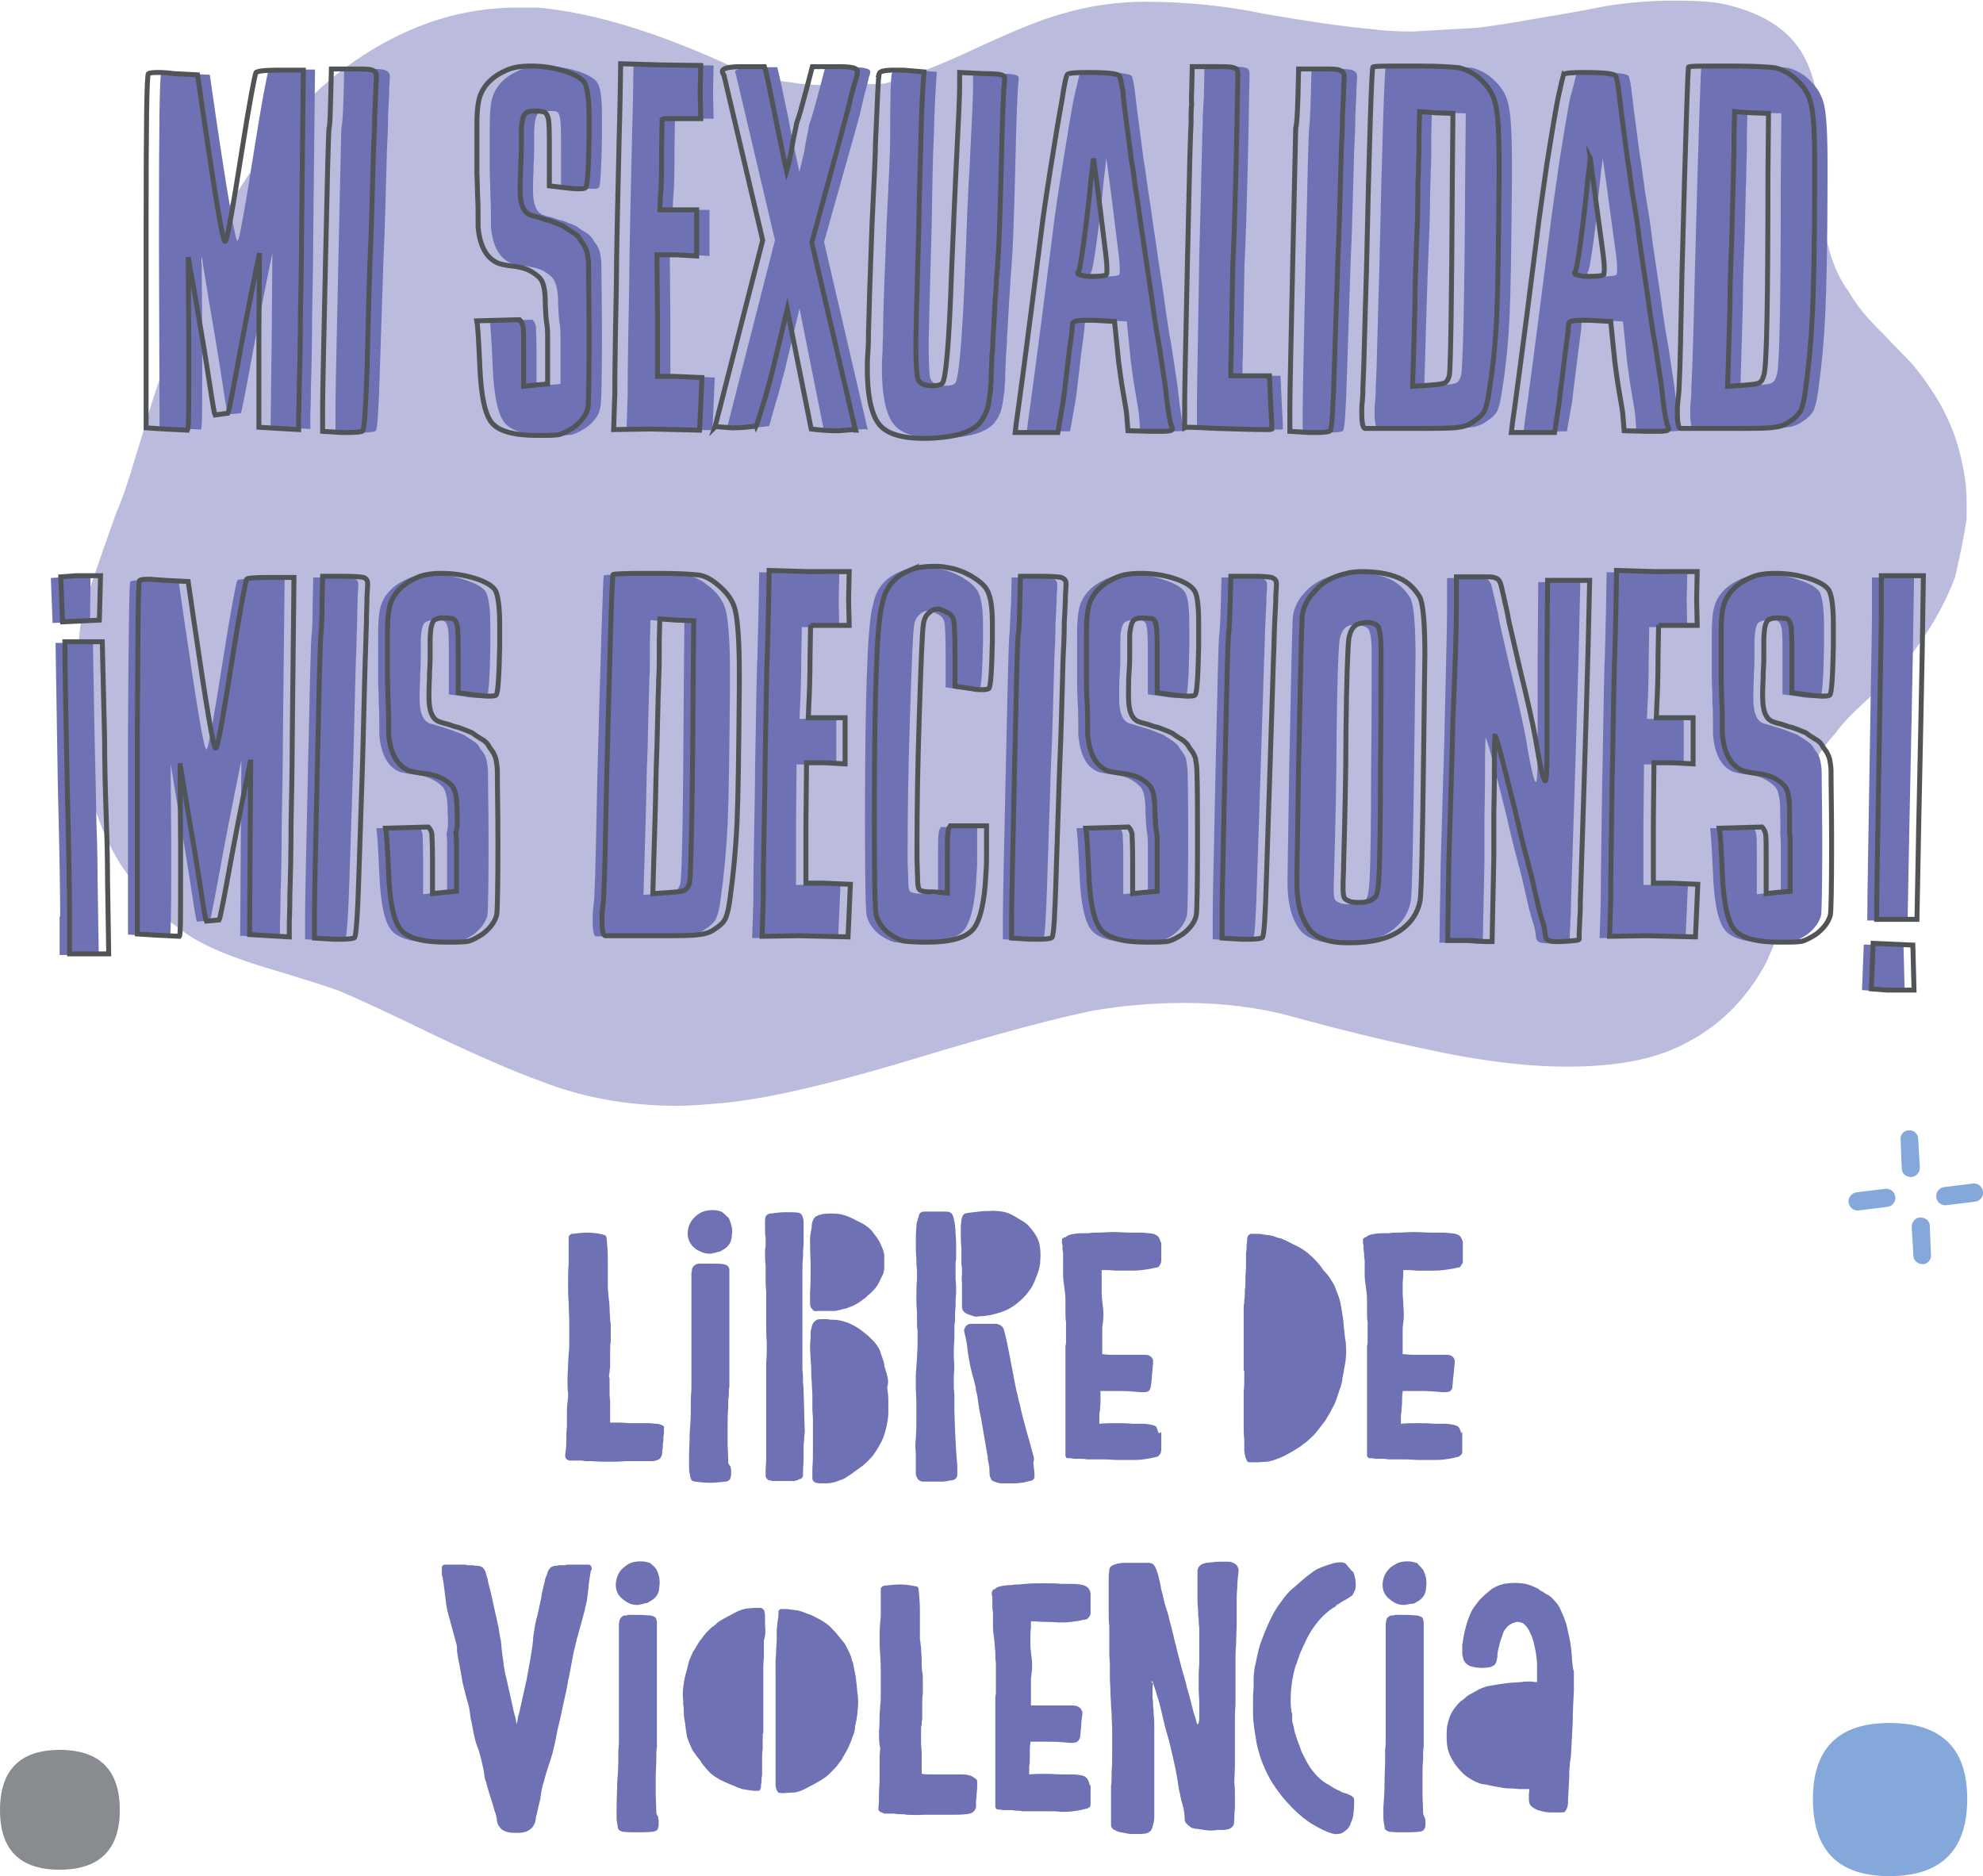 <svg xmlns="http://www.w3.org/2000/svg" width="339.3" height="321" viewBox="0 0 339.3 321">
  <style>
    .st0{fill:#83a8d9}.st2{fill:#6e72b5}.st3{fill:none;stroke:#505457;stroke-width:.844;stroke-miterlimit:10}
  </style>
  <path class="st0" d="M318 207.1c-.8.1-1.6-.5-1.7-1.4-.1-.8.5-1.6 1.4-1.7l4.9-.6c.8-.1 1.6.5 1.7 1.4.1.8-.5 1.6-1.4 1.7l-4.9.6z"/>
  <path class="st0" d="M330.4 214.7c.1.8-.6 1.6-1.4 1.6-.8 0-1.6-.6-1.6-1.4l-.3-5c0-.8.6-1.6 1.5-1.6.8 0 1.6.6 1.6 1.4l.2 5z"/>
  <path class="st0" d="M325.2 195c-.1-.9.6-1.6 1.4-1.6.8-.1 1.6.6 1.6 1.4l.3 5c0 .8-.6 1.5-1.5 1.6-.8 0-1.6-.6-1.6-1.4l-.2-5z"/>
  <path class="st0" d="M337.6 202.5c.8-.1 1.6.5 1.7 1.4.1.8-.5 1.6-1.3 1.7l-5 .6c-.8.1-1.6-.5-1.7-1.4-.1-.8.5-1.6 1.4-1.7l4.9-.6z"/>
  <path d="M327.2 62.3c3.5 4.2 6.1 8.6 7.6 13.3 1.1 3.7 1.7 7.1 1.7 10.2v3c-.5 3.3-1.2 6.6-2 10-2 5.3-5.1 10.5-9.4 15.6-1.1 1.2-2.9 2.8-5.5 5.2-2.5 2.3-4.4 4.2-5.5 5.8-3.3 3.6-5.5 7.7-6.3 12.6-.5 1.5-.8 4-1 7.3-.2 3.3-.5 5.8-.7 7.6-.6 3.7-2 7.7-4 12-3.5 6.4-8.3 11-14.3 13.9-4.9 2.5-11.4 3.7-19.6 3.7-7.1 0-15.2-1-24.2-3-7.3-1.5-15-3.4-23-5.6-5.5-1.5-11.6-2.3-18.3-2.3-5.7 0-10.9.5-15.6 1.3-6 1.2-15.9 3.8-29.8 8-13.8 4.2-24.6 6.8-32.4 7.7-4 .4-7 .6-9 .6-8.5 0-16.3-1.4-23.6-4.3-4.2-1.5-10.2-4.1-17.8-7.7-7.6-3.7-13-6.2-16.1-7.5-1.6-.7-5.6-1.9-12.1-3.9-6.5-1.9-11.3-3.9-14.5-6.1-3.3-2.2-6.5-5.4-9.6-9.6-2.9-3.7-5.1-8.5-6.7-14.3-1.5-5.5-2.3-11.9-2.3-19.2 0-5.3.4-9.3 1-12 .4-1.7 2.3-7.4 5.7-16.9.9-2 2-5.1 3.3-9.6 1.4-4.4 2.3-7.7 3-9.9 5.6-16.8 9.8-27.7 12.7-32.5 6.6-11.1 13.3-19 19.9-23.9 9.4-7 19.3-10.5 29.7-10.5h3.6c9.6.9 20.7 4.3 33.6 10.3.4 0 .8.1 1.3.4.4.2.9.4 1.4.6 1.8.7 4.5 1.2 8.3 1.7 1.6.2 3.8.3 6.6.3l8-.3c3.7-.9 9-2.9 15.6-6 6.7-3.1 11.6-5.1 14.7-5.9C186.3 1 191 .3 195.9.3c7.1 0 14 .7 20.6 2.1 7.6 1.3 13.7 2.2 18.4 2.6 1.5.2 3.7.4 6.6.4l10.6-.6c2.4-.2 6.2-.8 11.2-1.7 5-.8 8.7-1.5 11.1-2 4.2-.7 8.3-1 12.3-1 3.7 0 6.5.2 8.3.6 7.1 1.6 11.7 4.8 14 9.6 1.8 3.6 2.7 9.2 2.7 16.9v8.9c.7 6 2.2 10.6 4.7 13.9 1.1 2 3 4.4 5.8 7.1 2.6 2.8 4.4 4.5 5 5.2" fill="#bbbbde"/>
  <path class="st2" d="M304.7 30.1l.1-10.7-2.9-.1-2.9-.2-.1 3.7v2.6c0 1.1-.1 2.5-.1 4s-.1 2.8-.1 3.7c0 .8-.1 3.5-.2 8.1-.2 4.7-.3 8.4-.3 11.3l-.4 13.6 2.9-.2c1.4-.1 2.2-.2 2.5-.4.4-.2.6-.6.8-1.3.5-1.3.7-12.8.7-34.1m-13.6-18.6c0-.2 1.9-.2 5.5-.2h2.4c3.7 0 6.1.2 6.9.3.9.2 1.8.6 2.8 1.3 1.8 1.4 2.8 2.9 3.3 4.6.5 1.7.7 5.2.7 10.4v2.8c0 11.3-.2 19.1-.4 23.3-.2 4.3-.6 8.6-1.2 12.9-.2 1.6-.5 2.7-.8 3.4-.4.6-.9 1.2-1.7 1.7-.8.6-1.7 1-2.8 1.1-1 .2-3.4.2-7.1.2h-8.9c-.4 0-.6-.9-.6-2.8 0-.4 0-1 .1-1.9.1-1 .1-1.7.1-2.3.2-3.7.4-10.4.6-19.8.6-23 1-34.6 1.1-35m-21.4 1.3c.2-.3 1.3-.4 3.5-.4 3.5 0 5.4.2 5.5.7l.3 1.2c0 .1 0 .3.1.6 0 .3.1.9.2 1.7.1.8.2 1.7.3 2.5l1 7.6c.1.4.2 1.2.4 2.6.2 1.4.4 3.2.8 5.5s.7 4.3.9 6.2c.4 2.8.8 5.6 1.2 8.1.4 2.6.6 4.5.8 5.6.2 1.1.3 2.2.5 3.1.2 1 .3 1.8.4 2.4.6 4.1 1 6.4 1 6.9.3 2.9.6 4.9 1 5.9 0 .1.1.2.1.4 0 .3-.6.4-1.9.4h-1.7l-4.1-.1-.2-2.5c0-.4-.2-1.6-.6-3.9-.4-2.2-.6-4-.8-5.4l-.7-6.9-3.5-.2h-1.3c-1.6 0-2.3.2-2.3.6v.1c0 .5-.2 2.2-.6 5-.5 4.3-.9 7-1 8.2l-.9 5.1h-7.4l.2-1.7c.4-2.7 1.8-13.1 4.1-31.3.5-4.3 1.2-8.7 1.8-13.1.7-4.4 1.3-8 1.8-10.7.7-2.5 1-3.9 1.1-4.2m4.5 14.3s0 .6-.2 1.8c-.1 1.2-.3 2.7-.5 4.6-.2 1.8-.4 3.3-.4 4.4-.6 4.7-1 7.5-1.3 8.4 0 0 0 .1-.1.2s-.1.2-.1.2c0 .2.2.3.7.4.4.1.8.2 1.3.2h.2c1.6 0 2.6-.1 2.8-.3 0-.1.1-.4.1-.9 0-.9-.1-1.8-.2-2.6-1.5-10.9-2.2-16.4-2.3-16.4m-23.5 3l.1-10.7-2.9-.1-2.9-.2-.1 3.7v2.6c0 1.1 0 2.5-.1 4 0 1.5-.1 2.8-.1 3.7 0 .8 0 3.5-.2 8.1-.2 4.7-.3 8.4-.4 11.3l-.4 13.6 2.9-.2c1.4-.1 2.2-.2 2.6-.4.4-.2.6-.6.8-1.3.3-1.3.6-12.8.7-34.1m-13.6-18.6c0-.2 1.9-.2 5.5-.2h2.3c3.7 0 6.1.2 7 .3.8.2 1.8.6 2.8 1.3 1.8 1.4 2.9 2.9 3.3 4.6.5 1.7.7 5.2.7 10.4v2.8c-.1 11.3-.2 19.1-.4 23.3-.2 4.3-.6 8.6-1.3 12.9-.2 1.6-.5 2.7-.8 3.4-.3.6-.9 1.2-1.7 1.7-.8.6-1.7 1-2.7 1.1-1.1.2-3.5.2-7.2.2h-8.8c-.4 0-.6-.9-.6-2.8 0-.4 0-1 .1-1.9.1-1 .1-1.7.1-2.3.2-3.7.3-10.4.6-19.8.5-23 .9-34.6 1.1-35M224.3 16l.1-4.2h3.8c1.6 0 2.7 0 3.2.2s.8.5.8 1v.4l-.1 1.7c0 1.1-.1 2.7-.2 4.8 0 2-.1 4-.2 6-.2 6.5-.3 12.7-.6 18.9-.1 3.3-.3 9.5-.6 18.4-.2 6.7-.4 10.2-.7 10.5-.2.2-1 .3-2.5.3h-1.1l-3.3-.2v-4c0-2.7.2-11.1.5-25.3.3-14.2.5-21.7.6-22.6.1-.6.2-2.5.3-5.9m-18.3-.4l.1-4.2h3.9c1.6 0 2.7 0 3.1.2.5.1.7.4.7 1v.4c0 .6-.1 4.2-.2 10.8-.2 9.3-.4 16-.6 20.2-.1 1.5-.1 4.5-.2 9-.1 4.4-.1 7.6-.2 9.4v.9c0 .4-.1.8-.1 1h6.6l.2 4.4c.1 2.1.2 3.4.2 3.9V73.4l-.3.1h-.5c-2.4 0-5.3-.1-8.6-.2-2.2-.1-3.9-.2-5.1-.2l-.2.1V69c0-2.7.2-11.1.4-25.3.4-14.1.5-21.6.6-22.6v-1.2c0-.6.1-1.2.1-2.1.1-.8.1-1.5.1-2.2m-21.3-2.8c.2-.3 1.3-.4 3.5-.4 3.5 0 5.3.2 5.5.7l.3 1.2c0 .1 0 .3.1.6 0 .3.1.9.2 1.7.1.8.2 1.7.3 2.5l1 7.6c0 .4.2 1.2.4 2.6.2 1.4.4 3.2.8 5.5.3 2.3.6 4.3.9 6.2.4 2.8.8 5.6 1.2 8.1.4 2.6.6 4.5.8 5.6.2 1.1.3 2.2.5 3.1.2 1 .3 1.8.4 2.4.6 4.1 1 6.4 1 6.9.3 2.9.6 4.9 1 5.9 0 .1.1.2.1.4 0 .3-.6.4-1.9.4h-1.7l-4-.1-.2-2.5c0-.4-.2-1.6-.6-3.9-.4-2.2-.6-4-.8-5.4l-.7-6.9-3.5-.2h-1.4c-1.5 0-2.3.2-2.3.6v.1c0 .5-.2 2.2-.6 5-.5 4.3-.8 7-1 8.2l-.9 5.1h-7.4l.2-1.7c.4-2.7 1.8-13.1 4.1-31.3.5-4.3 1.2-8.7 1.9-13.1s1.3-8 1.8-10.7c.6-2.5.9-3.9 1-4.2m4.6 14.3s-.1.6-.2 1.8c-.2 1.2-.3 2.7-.5 4.6-.2 1.8-.4 3.3-.5 4.4-.6 4.7-1 7.5-1.3 8.4 0 0 0 .1-.1.2 0 .1-.1.2-.1.2 0 .2.2.3.7.4.4.1.8.2 1.3.2h.2c1.6 0 2.5-.1 2.7-.3.1-.1.1-.4.1-.9 0-.9-.1-1.8-.2-2.6-1.3-10.9-2.1-16.4-2.1-16.4m-36.7-14.5c.1-.4 1-.6 2.5-.6h1.6l3.6.3c-.2 2.5-.4 6-.5 10.4-.2 4.4-.3 10-.4 16.5-.2 6.5-.3 11.4-.4 14.8 0 1.2-.1 2.9-.1 5 0 3.6.1 5.6.4 6 .4.7 1.2 1 2.5 1 .7 0 1.3-.1 1.6-.4.6-.4 1.2-6.7 1.7-18.7.3-7.7.5-13.9.8-18.3.4-7.7.6-12.3.6-13.9v-2.3l4.3.2c1.6 0 2.5.1 2.9.2.4.1.6.3.6.5v.5c-.2 1.2-.4 6.3-.6 15.5-.2 8.3-.4 13.6-.6 15.9 0 .4-.1 1.3-.2 2.5 0 1.2-.2 2.9-.3 5-.1 2.1-.2 3.8-.3 5.2 0 1-.1 2.1-.2 3.3 0 1.3-.1 2.2-.1 2.8 0 .6 0 1.4-.1 2.1 0 .8-.1 1.4-.2 1.8 0 .4-.1.8-.2 1.4-.1.5-.2.9-.3 1.2-.1.3-.3.6-.4.9l-.6.9c-1.4 1.7-4.4 2.6-9.2 2.7h-.5c-4 0-6.6-.9-7.8-2.7-1.2-1.8-1.8-4.9-1.8-9.2 0-.6 0-1.5.1-2.9 0-1.4.1-2.4.1-3.2 0-4.3.3-10.5.6-18.5.4-8.1.6-12.7.6-14.1 0-7.3.1-11.2.3-11.8m-21 60.3c-1.5.2-2.8.3-4 .3h-.2l-2.6-.2h-.3v.1-.3l1-3.9 7.1-27.8-6.6-28c0-.1 0-.2-.1-.4s-.1-.3-.1-.4c0-.5 1.1-.8 3.3-.8h3.9c.3 1.2.9 3.9 1.8 8.3.8 4.3 1.5 7.5 2 9.6.2-1 .5-2.1.8-3.4.2-1.4.4-2.4.6-3.3.2-.9.2-1.4.3-1.5.4-1 .9-2.9 1.6-5.5l1.1-4.2h4.4c2.2 0 3.3.2 3.3.8 0 .1 0 .4-.2.8 0 0-.1.5-.3 1.3-.2.8-.6 2.1-1 4-.4 1.8-1 3.7-1.5 5.6L141 41.4l7.4 31.8.1.3h-.2c-.1 0-.2-.1-.2-.1l-2.5.2h-.2c-1.5 0-2.9-.1-4.5-.3l-4.1-20.5-2.3 9.6c0 .2-.5 2-1.4 5.3-1 3.3-1.4 5-1.5 5.2m-16.1-52.8l-.1 5.4c0 3.6 0 6.2-.2 8.1l-.1 2.3h6.3v7.9l-3.4-.2h-3.4l.1 10.4v10.4h2.9l4.7.2-.2 4.6-.2 4.4-8.4-.2-6.3.1.2-6.3c0-1.1 0-4.3.1-9.8.1-5.5.2-9.9.2-13.1.2-11.5.4-17.8.4-18.8 0-1.3.2-6.2.3-14.6l6.7.2 7 .1-.1 4.6.1 4.5h-6.6zm-20 32v-.2c0-2.3-.4-3.7-1-4.4-.6-.6-1.3-1.1-2.1-1.4-.8-.3-1.7-.5-2.7-.6-1-.1-1.7-.3-2.1-.4-2.1-.8-3.3-2.9-3.6-6.3V38v-.8c0-1.1 0-2.5-.1-4 0-1.6-.1-2.9-.1-3.7v-2-1.4-4.7c0-2.5.2-4.3.7-5.4.8-1.8 2.3-3.1 4.4-4 1.1-.5 2.5-.7 4.2-.7 2 0 3.8.3 5.5.8 2 .6 3.3 1.4 3.7 2.2.5.9.7 2.7.7 5.7v3.7c-.1 5.3-.3 8.1-.5 8.4-.2.2-.6.2-1.4.2-.6 0-1.4-.1-2.3-.2l-2.8-.4v-6c0-3 0-4.8-.2-5.6-.1-.7-.4-1.1-1-1.1h-1.3c-.6 0-1 .1-1.4.4-.3.3-.5.9-.6 1.7 0 .3-.1.8-.1 1.6v2.6c0 .6 0 1.6-.1 2.9 0 1.3-.1 2.5-.1 3.7v.7c0 2.4.6 3.8 1.8 4.2 0 0 .5.2 1.4.4.9.3 1.4.5 1.6.5.2 0 .6.2 1.4.5.8.3 1.3.5 1.5.7.2.2.6.4 1.2.8.6.3.9.7 1.2 1 .2.4.5.8.8 1.2.3.5.5 1 .6 1.5.1.6.2 1.2.2 1.8 0 2.8.1 7 .1 12.4 0 7.5-.1 11.6-.3 12.2-.2 1.2-1 2.3-2.3 3.3-.9.6-1.7 1-2.3 1.2-.6.2-2 .2-4 .2-4 0-6.5-.7-7.7-2.1-1.2-1.4-1.9-4.6-2.1-9.8-.2-4.6-.4-7.3-.5-7.7l7.3-.2c.3.3.5.7.6 1.2 0 .5.1 1.8.1 4.1v6.1l1.8-.2 2.3-.2V58.4v-1.1c0-.2 0-.8-.1-1.7-.2-.8-.2-2-.3-3.5M58.8 16l.1-4.2h3.8c1.6 0 2.7 0 3.2.2s.8.5.8 1v.4l-.1 1.7c0 1.1-.1 2.7-.2 4.8 0 2-.1 4-.2 6-.2 6.5-.3 12.7-.6 18.9-.1 3.3-.3 9.5-.6 18.4-.2 6.7-.4 10.2-.7 10.5-.2.2-1 .3-2.5.3h-1.1l-3.3-.2v-4c0-2.7.2-11.1.5-25.3.3-14.2.5-21.7.5-22.6.2-.6.3-2.5.4-5.9m-31.2-3.4c.1-.1.6-.2 1.5-.2.5 0 1.5 0 2.9.2l3.9.2 1 6.9C39 34 40.3 41.2 40.6 41.2c0 0 .1 0 .1-.1l.1-.2c.3-.8 1.2-5.7 2.6-14.7 1.4-8.9 2.3-13.5 2.5-13.9.2-.2 1.4-.4 3.7-.4h4.3l-.3 28c0 4.4-.1 9.1-.2 14.2 0 5-.1 9-.2 11.9 0 2.9-.1 4.5-.1 4.8v2.6l-3.4-.2-3.4-.2.2-16 .1-13.7-1 4.9c-.9 4.4-1.6 8.1-2.2 11.3-1.3 7.1-2 10.8-2.2 11.2l-2.2.2c-.2-.4-.6-3.2-1.4-8.3-.2-1.4-.8-5-1.8-10.8l-1.3-7.9.1 13.8v5.4c0 6.6 0 10-.2 10.4l-4-.2-3.1-.2-.1-30.3v-3.9c0-17.4.1-26.2.4-26.3"/>
  <path class="st3" d="M302.5 30.1l.1-10.7-2.9-.1-2.9-.2-.1 3.7v2.6c0 1.1-.1 2.5-.1 4s-.1 2.8-.1 3.7c0 .8-.1 3.5-.2 8.1-.2 4.7-.3 8.4-.3 11.3l-.4 13.6 2.9-.2c1.4-.1 2.2-.2 2.5-.4.4-.2.6-.6.8-1.3.5-1.3.7-12.8.7-34.1zm-13.6-18.6c.1-.2 1.9-.2 5.5-.2h2.4c3.7 0 6.1.2 6.9.3.9.2 1.8.6 2.8 1.3 1.8 1.4 2.9 2.9 3.3 4.6.5 1.7.7 5.2.7 10.4v2.8c0 11.3-.2 19.1-.4 23.3-.2 4.3-.6 8.6-1.2 12.9-.2 1.6-.5 2.7-.8 3.4-.4.6-.9 1.2-1.7 1.7-.8.6-1.7 1-2.8 1.1-1 .2-3.4.2-7.1.2h-8.9c-.4 0-.6-.9-.6-2.8 0-.4 0-1 .1-1.9.1-1 .2-1.7.2-2.3.2-3.7.3-10.4.5-19.8.6-23 1-34.6 1.1-35zm-21.4 1.3c.2-.3 1.3-.4 3.5-.4 3.5 0 5.4.2 5.5.7l.3 1.2c0 .1 0 .3.1.6 0 .3.1.9.2 1.7.1.8.2 1.7.3 2.5l1 7.6c0 .4.2 1.2.4 2.6.2 1.4.4 3.2.8 5.5s.7 4.3.9 6.2c.4 2.8.8 5.6 1.2 8.1.4 2.6.6 4.5.8 5.6.2 1.1.3 2.2.5 3.1.2 1 .3 1.8.4 2.4.6 4.1 1 6.4 1 6.9.3 2.9.6 4.9 1 5.9 0 .1.1.2.1.4 0 .3-.6.4-1.9.4h-1.7l-4-.1-.2-2.5c0-.4-.2-1.6-.6-3.9-.4-2.2-.6-4-.8-5.4l-.7-6.9-3.5-.2h-1.4c-1.6 0-2.3.2-2.3.6v.1c0 .5-.2 2.2-.6 5-.5 4.3-.9 7-1 8.2L266 74h-7.4l.2-1.7c.4-2.7 1.8-13.1 4.1-31.3.5-4.3 1.2-8.7 1.8-13.1.7-4.4 1.3-8 1.8-10.7.6-2.7.9-4.1 1-4.4zm4.6 14.3s-.1.6-.2 1.8c-.2 1.2-.3 2.7-.5 4.6-.2 1.8-.4 3.3-.5 4.4-.6 4.7-1 7.5-1.3 8.4 0 0 0 .1-.1.2s-.1.2-.1.2c0 .2.2.3.7.4.4.1.8.2 1.3.2h.2c1.6 0 2.6-.1 2.8-.3 0-.1.1-.4.1-.9 0-.9-.1-1.8-.2-2.6-1.5-10.9-2.2-16.4-2.2-16.4zm-23.6 3l.1-10.7-2.9-.1-2.8-.2-.1 3.7v2.6c0 1.1-.1 2.5-.1 4-.1 1.5-.1 2.8-.1 3.7 0 .8 0 3.5-.2 8.1-.2 4.7-.3 8.4-.3 11.3l-.4 13.6 2.9-.2c1.4-.1 2.2-.2 2.6-.4.4-.2.6-.6.8-1.3.2-1.3.4-12.8.5-34.1zm-13.6-18.6c0-.2 1.9-.2 5.5-.2h2.4c3.7 0 6.1.2 6.9.3.8.2 1.8.6 2.8 1.3 1.8 1.4 2.9 2.9 3.3 4.6.5 1.7.7 5.2.7 10.4v2.8c-.1 11.3-.2 19.1-.4 23.3-.2 4.3-.6 8.6-1.3 12.9-.2 1.6-.5 2.7-.8 3.4-.3.6-.9 1.2-1.7 1.7-.8.6-1.7 1-2.7 1.1-1.1.2-3.5.2-7.2.2h-8.8c-.4 0-.6-.9-.6-2.8 0-.4 0-1 .1-1.9.1-1 .1-1.7.1-2.3.2-3.7.3-10.4.6-19.8.5-23 .9-34.6 1.1-35zM222.1 16l.1-4.2h3.8c1.6 0 2.7 0 3.2.2s.8.5.8 1v.4l-.1 1.7c0 1.1-.1 2.7-.2 4.8 0 2-.1 4-.2 6-.2 6.5-.3 12.7-.6 18.9-.1 3.3-.3 9.5-.6 18.4-.2 6.7-.4 10.2-.7 10.5-.2.2-1 .3-2.5.3H224l-3.3-.2v-4c0-2.7.2-11.1.5-25.3.3-14.2.5-21.7.5-22.6.2-.6.3-2.5.4-5.9zm-18.2-.4l.1-4.2h3.9c1.6 0 2.7 0 3.2.2.5.1.7.4.7 1v.4c0 .6-.1 4.2-.2 10.8-.2 9.3-.4 16-.6 20.2-.1 1.5-.1 4.5-.2 9-.1 4.4-.1 7.6-.2 9.4v1.9h6.6l.2 4.4c.1 2.1.2 3.4.2 3.9V73.4l-.3.1h-.5c-2.4 0-5.3-.1-8.6-.2-2.1-.1-3.9-.2-5.1-.2h-.2l-.2.1V69c0-2.7.2-11.1.5-25.3.3-14.1.5-21.6.6-22.6v-1.2c0-.6 0-1.2.1-2.1-.1-.8 0-1.5 0-2.2zm-21.3-2.8c.1-.3 1.3-.4 3.5-.4 3.5 0 5.4.2 5.5.7l.3 1.2c0 .1 0 .3.1.6s.2.9.2 1.7c.1.8.2 1.7.3 2.5l1 7.6c0 .4.2 1.2.4 2.6.2 1.4.4 3.2.8 5.5.3 2.3.6 4.3.9 6.2.4 2.8.8 5.6 1.2 8.1.4 2.6.6 4.5.8 5.6.2 1.1.3 2.2.5 3.1.2 1 .3 1.8.4 2.4.6 4.1 1 6.4 1 6.9.3 2.9.6 4.9 1 5.9 0 .1.1.2.1.4 0 .3-.6.4-1.9.4H197l-4-.1-.2-2.5c0-.4-.2-1.6-.6-3.9-.4-2.2-.6-4-.8-5.4l-.7-6.9-3.5-.2h-1.4c-1.5 0-2.3.2-2.3.6v.1c0 .5-.2 2.2-.6 5-.5 4.3-.8 7-1 8.2L181 74h-7.3l.2-1.7c.4-2.7 1.8-13.1 4.1-31.3.5-4.3 1.2-8.7 1.9-13.1s1.3-8 1.8-10.7c.4-2.7.7-4.1.9-4.4zm4.5 14.3s-.1.6-.2 1.8c-.2 1.2-.3 2.7-.5 4.6-.2 1.8-.4 3.3-.5 4.4-.6 4.7-1 7.5-1.3 8.4 0 0 0 .1-.1.2 0 .1-.1.2-.1.2 0 .2.2.3.7.4.4.1.8.2 1.3.2h.2c1.6 0 2.5-.1 2.7-.3.1-.1.1-.4.1-.9 0-.9-.1-1.8-.2-2.6-1.3-10.9-2.1-16.4-2.1-16.4zm-36.7-14.5c.1-.4 1-.6 2.5-.6h1.7l3.5.3c-.2 2.5-.4 6-.5 10.4-.1 4.4-.3 10-.4 16.5-.2 6.5-.3 11.4-.4 14.8 0 1.2-.1 2.9-.1 5 0 3.6.2 5.6.4 6 .4.7 1.2 1 2.5 1 .7 0 1.3-.1 1.6-.4.6-.4 1.2-6.7 1.6-18.7.3-7.7.6-13.9.8-18.3.4-7.7.6-12.3.6-13.9v-2.3l4.3.2c1.5 0 2.5.1 2.8.2.4.1.6.3.6.5v.5c-.2 1.2-.4 6.3-.6 15.5-.2 8.3-.4 13.6-.6 15.9 0 .4-.1 1.3-.2 2.5 0 1.2-.2 2.9-.3 5-.1 2.1-.2 3.8-.3 5.2 0 1-.1 2.1-.2 3.3 0 1.3-.1 2.2-.1 2.8 0 .6 0 1.4-.1 2.1 0 .8-.1 1.4-.2 1.8 0 .4-.1.8-.2 1.4-.1.5-.2.9-.4 1.2-.1.3-.2.6-.4.9l-.6.9c-1.4 1.7-4.5 2.6-9.2 2.7h-.5c-4 0-6.6-.9-7.8-2.7-1.2-1.8-1.8-4.9-1.8-9.2 0-.6 0-1.5.1-2.9s.1-2.4.1-3.2c.1-4.3.3-10.5.6-18.5.4-8.1.6-12.7.6-14.1.3-7.3.5-11.2.6-11.8zm-21 60.3c-1.5.2-2.8.3-4 .3h-.2l-2.6-.2h-.2l-.1.1.1-.3 1-3.9 7.1-27.8-6.6-28.1c0-.1 0-.2-.2-.4-.1-.2-.1-.3-.1-.4 0-.5 1.1-.8 3.3-.8h3.9c.4 1.2.9 3.9 1.8 8.3.9 4.3 1.5 7.5 2 9.6.3-1 .5-2.1.8-3.4.2-1.4.4-2.4.6-3.3.2-.9.3-1.4.3-1.5.4-1 .9-2.9 1.6-5.5l1.1-4.2h4.4c2.2 0 3.3.2 3.3.8 0 .1 0 .4-.1.8 0 0-.1.5-.4 1.3-.2.8-.6 2.1-1 4-.5 1.8-1 3.7-1.5 5.6l-4.8 17.6 7.4 31.8.1.3h-.2c-.1 0-.2-.1-.2-.1l-2.5.2h-.2c-1.5 0-2.9-.1-4.5-.3l-4.1-20.5-2.3 9.6c0 .2-.5 2-1.4 5.3-1 3.2-1.5 4.9-1.6 5.1zm-16.1-52.8l-.1 5.4c0 3.6 0 6.2-.2 8.1l-.1 2.3h6.3v7.9l-3.4-.2h-3.4l.1 10.4v10.4h2.9l4.7.2-.2 4.6-.2 4.4-8.4-.2-6.3.1.2-6.3c0-1.1 0-4.3.1-9.8.1-5.5.2-9.9.2-13.1.2-11.5.4-17.8.4-18.8 0-1.3.2-6.2.3-14.6l6.7.2 7 .1-.1 4.6.1 4.5h-6.6zm-20 32v-.2c0-2.3-.3-3.7-1-4.4-.6-.6-1.4-1.1-2.1-1.4-.8-.3-1.7-.5-2.7-.6-1-.1-1.7-.3-2.1-.4-2.1-.8-3.3-2.9-3.6-6.3V38v-.8c0-1.1 0-2.5-.1-4 0-1.6-.1-2.9-.1-3.7v-2-1.4-4.7c0-2.5.2-4.3.7-5.4.8-1.8 2.3-3.1 4.4-4 1.1-.5 2.5-.7 4.2-.7 2 0 3.8.3 5.5.8 2 .6 3.3 1.4 3.7 2.2.4.9.7 2.7.7 5.7v3.7c-.1 5.3-.3 8.1-.6 8.4-.2.2-.6.2-1.4.2-.6 0-1.4-.1-2.3-.2l-2.5-.3v-6c0-3 0-4.8-.2-5.6-.2-.7-.5-1.1-1-1.1-.4-.1-.8-.1-1.5-.1-.6 0-1 .1-1.4.4-.3.3-.5.9-.6 1.7 0 .3-.1.8-.1 1.6v2.6c0 .6 0 1.6-.1 2.9 0 1.3-.1 2.5-.1 3.7v.7c0 2.4.6 3.8 1.8 4.2 0 0 .5.2 1.4.4.9.3 1.4.5 1.6.5.1 0 .6.2 1.4.5.8.3 1.3.5 1.5.7.2.2.6.4 1.2.8.6.3 1 .7 1.2 1 .2.4.5.8.8 1.2.3.5.5 1 .6 1.5.1.6.2 1.2.2 1.8 0 2.8.1 7 .1 12.4 0 7.5-.1 11.6-.2 12.2-.3 1.2-1.1 2.3-2.4 3.3-.9.6-1.7 1-2.3 1.2-.6.2-2 .2-4 .2-3.9 0-6.5-.7-7.7-2.1-1.2-1.4-1.9-4.6-2.1-9.8-.2-4.6-.4-7.3-.5-7.7l7.3-.2c.3.3.5.7.6 1.2.1.5.1 1.8.1 4.1v6.1l1.8-.2 2.3-.2V58.4v-1.1c0-.2 0-.8-.1-1.7-.2-.8-.2-2-.3-3.5zM56.6 16l.1-4.2h3.8c1.6 0 2.7 0 3.2.2s.7.5.7 1v.4l-.1 1.7c0 1.1-.1 2.7-.2 4.8 0 2-.1 4-.2 6-.2 6.5-.3 12.7-.6 18.9-.1 3.3-.3 9.5-.5 18.4-.2 6.7-.5 10.2-.7 10.5-.2.2-1.1.3-2.5.3h-1.1l-3.3-.2v-4c0-2.7.2-11.1.5-25.3.3-14.2.5-21.7.6-22.6.2-.6.2-2.5.3-5.9zm-31.2-3.4c.1-.1.6-.2 1.5-.2.5 0 1.5 0 2.9.2l4 .2 1 6.9c2.1 14.3 3.3 21.6 3.7 21.6 0 0 .1 0 .1-.1l.1-.2c.3-.8 1.2-5.7 2.6-14.7 1.4-8.9 2.3-13.5 2.5-13.9.2-.2 1.4-.4 3.7-.4h4.4l-.3 28c0 4.4-.1 9.1-.2 14.2 0 5-.1 9-.2 11.9 0 2.9-.1 4.5-.1 4.8v2.6l-3.4-.2-3.4-.2V57l.1-13.7-1 4.9c-.9 4.4-1.6 8.1-2.2 11.3-1.3 7.1-2 10.8-2.2 11.2l-2.2.3c-.2-.4-.6-3.2-1.4-8.3-.2-1.4-.8-5-1.8-10.8L32.2 44l.1 13.8v5.4c0 6.6 0 10-.2 10.4l-4-.2-3.1-.2V38.9c0-17.4.1-26.2.4-26.3z"/>
  <path class="st2" d="M320.3 105.4v-6.6H327.5l-.2 12.9c-.1 5.7-.3 15.6-.6 29.8l-.3 16h-6.9c0-4.7.2-13.7.4-27.2.2-13.4.4-21.7.4-24.9m5.4 56.5l.2 7.7h-4.6l-2.7-.2.3-7.8 6.8.3zm-21.1-22.8v-.2c0-2.3-.3-3.8-1-4.4-.6-.6-1.4-1.1-2.1-1.4-.8-.3-1.7-.5-2.7-.6-1-.1-1.7-.3-2.1-.4-2.1-.8-3.3-2.9-3.6-6.4v-.8-.7c0-1.1 0-2.5-.1-4.1 0-1.6-.1-2.8-.1-3.7v-1.9-1.4-4.7c0-2.5.2-4.3.7-5.4.8-1.8 2.3-3.1 4.4-4 1.1-.5 2.5-.7 4.2-.7 2 0 3.8.3 5.5.9 2 .6 3.3 1.4 3.7 2.2.4.9.7 2.7.7 5.7v3.7c-.1 5.3-.3 8.1-.6 8.4-.2.2-.6.2-1.4.2-.6 0-1.4 0-2.3-.2l-2.8-.4v-6c0-2.9 0-4.8-.2-5.5-.2-.8-.5-1.1-1-1.1-.4 0-.9-.1-1.5-.1s-1 .2-1.4.4c-.3.3-.5.9-.6 1.7 0 .2-.1.8-.1 1.5v2.6c0 .6 0 1.6-.1 2.9 0 1.3-.1 2.5-.1 3.7v.7c0 2.4.6 3.8 1.8 4.2 0 0 .5.1 1.4.4.9.3 1.4.4 1.6.5.1 0 .6.2 1.4.5.8.3 1.3.5 1.5.6.2.2.6.4 1.2.8s1 .7 1.2 1c.2.4.5.8.8 1.2.3.4.5 1 .6 1.5.1.6.2 1.2.2 1.7 0 2.9.1 7 .1 12.4 0 7.5-.1 11.6-.2 12.2-.3 1.2-1.1 2.3-2.4 3.3-.9.6-1.7 1-2.3 1.2-.6.2-2 .2-4 .2-4 0-6.5-.7-7.7-2.1-1.2-1.4-1.9-4.6-2.1-9.8-.2-4.7-.4-7.3-.5-7.7l7.3-.2c.3.3.5.7.6 1.2.1.5.1 1.8.1 4.1V153l1.8-.2 2.3-.2v-7.2-1.1c0-.3 0-.8-.1-1.7.1-.8 0-2 0-3.5m-22.4-32l-.1 5.4c0 3.6-.1 6.3-.2 8.1l-.1 2.4h6.3v8l-3.4-.2h-3.4l-.1 10.2v10.4h2.9l4.7.2-.2 4.6-.2 4.4-8.4-.2-6.3.1.2-6.3c0-1.1 0-4.3.1-9.8.1-5.5.1-9.9.2-13.1.2-11.6.3-17.8.4-18.8 0-1.3.2-6.2.3-14.6l6.8.2 7 .1-.1 4.6.1 4.5h-6.5zm-34.6-3.2v-5H253.3c.6 0 1.1.1 1.4.4.2.2.3.4.4.6.1.3.2.6.3 1.1.1.4.2.9.3 1.3.1.4.2 1 .4 1.7.2.8.3 1.5.4 2.1 0 .2.7 3 1.9 8.3 1.3 5.3 2.2 9.3 2.7 12 .8 5 1.4 7.4 1.7 7.4.2 0 .3-1.7.3-5.3v-16l.1-12.9h7.2l-.3 12.6c0 .5-.4 14.6-1.3 42.3 0 .9 0 1.9-.1 3 0 1.1-.1 1.9-.1 2.5v1c0 .2-1.1.3-3.3.4h-.5c-.7 0-1.2-.1-1.4-.2-.3-.1-.4-.3-.5-.5-.1-.2-.1-.6-.2-1.3-.1-.6-.3-1.3-.5-1.9-.2-.6-.6-2-1.1-4.3-.5-2.3-.9-3.9-1.1-4.6-.6-2.2-1.4-5.3-2.3-9.3-1-4-1.8-7.1-2.4-9.5-.6-2.3-1-3.5-1.1-3.6 0 0-.1 1.2-.1 3.7 0 2.4 0 5.6-.1 9.4v7.9l-.3 14.3h-.7c-.4 0-.9-.1-1.5-.1-.6-.1-1.2-.1-1.8-.1h-3.4l.2-13.3c.4-14.5.7-22.6.7-24.6.2-9.3.4-15.7.4-19.5m-16.1 3c-1.3.1-2 1-2.3 2.6-.2 1.6-.4 7-.5 16.1 0 7.4-.2 15-.4 22.7 0 1.2-.1 2.5-.1 3.9 0 .9.1 1.5.2 1.7.1.2.4.4.9.6.4.2 1 .2 1.8.2 1.2 0 2-.3 2.6-.8.4-.4.6-1.9.7-4.6.1-2.7.2-8.5.2-17.5.1-7.3.1-13.9.1-19.7v-.9c0-1.6-.2-2.7-.4-3.3-.3-.6-1-.9-2-.9h-.4c-.2-.1-.3-.1-.4-.1m-3.1-8.5c1-.3 2-.4 3.1-.4 2.9 0 5.2.4 6.9 1.4 1.2.7 2.1 1.6 2.9 2.9.6 1.1.9 4.4.9 9.9 0 1-.1 6.3-.2 16-.2 16.1-.4 24.8-.6 25.9-.4 2.3-1.7 4.1-3.7 5.4-2.1 1.3-4.8 1.9-8.2 1.9h-.8c-2.9-.1-5-.8-6.2-2.2-1.5-1.9-2.2-4.6-2.2-8.1v-.5l.3-19.7c.3-15.1.5-23.5.6-25.3.2-1.7 1-3.2 2.3-4.5 1.2-1.3 2.9-2.2 4.9-2.7m-19.5 4.6l.1-4.2h3.8c1.6 0 2.7.1 3.2.2s.8.5.8 1v.4l-.1 1.6c0 1.1-.1 2.7-.2 4.8-.1 2.1-.1 4-.2 6-.2 6.5-.4 12.8-.6 18.9-.1 3.3-.3 9.5-.6 18.4-.2 6.8-.4 10.2-.7 10.5-.2.2-1.1.3-2.5.3h-1.1l-3.3-.2v-4.1c0-2.7.2-11.1.5-25.3.3-14.2.5-21.8.6-22.6.1-.4.2-2.3.3-5.7M196 139.1v-.2c0-2.3-.3-3.8-1-4.4-.6-.6-1.3-1.1-2.1-1.4-.8-.3-1.7-.5-2.7-.6-1-.1-1.7-.3-2.2-.4-2.1-.8-3.2-2.9-3.5-6.4v-.8-.7c0-1.1 0-2.5-.1-4.1-.1-1.6-.1-2.8-.1-3.7v-1.9-1.4-4.7c0-2.5.2-4.3.7-5.4.8-1.8 2.3-3.1 4.4-4 1.1-.5 2.5-.7 4.2-.7 2 0 3.9.3 5.5.9 2 .6 3.2 1.4 3.7 2.2.5.9.7 2.7.7 5.7v3.7c-.1 5.3-.3 8.1-.6 8.4-.2.2-.6.2-1.4.2-.6 0-1.3 0-2.3-.2l-2.8-.4v-6c0-2.9 0-4.8-.2-5.5-.1-.8-.4-1.1-1-1.1-.4 0-.9-.1-1.5-.1s-1 .2-1.3.4c-.3.3-.5.9-.6 1.7-.1.2-.1.8-.1 1.5v2.6c0 .6 0 1.6-.1 2.9-.1 1.3-.1 2.5-.1 3.7v.7c0 2.4.6 3.8 1.8 4.2 0 0 .5.1 1.4.4.9.3 1.4.4 1.6.5.2 0 .6.2 1.4.5.8.3 1.2.5 1.5.6.2.2.6.4 1.2.8s.9.7 1.2 1c.2.4.5.8.8 1.2.3.4.6 1 .6 1.5.1.6.2 1.2.2 1.7.1 2.9.1 7 .1 12.4 0 7.5-.1 11.6-.2 12.2-.3 1.2-1 2.3-2.3 3.3-.9.6-1.7 1-2.3 1.2-.7.2-2 .2-4 .2-3.9 0-6.5-.7-7.7-2.1-1.2-1.4-1.9-4.6-2.1-9.8-.2-4.7-.4-7.3-.5-7.7l7.3-.2c.3.3.5.7.6 1.2 0 .5.1 1.8.1 4.1V153l1.8-.2 2.4-.2v-7.2-1.1c0-.3 0-.8-.1-1.7-.2-.8-.2-2-.3-3.5M173 103l.1-4.2h3.8c1.7 0 2.7.1 3.2.2s.8.5.8 1v.4l-.1 1.6c0 1.1-.1 2.7-.2 4.8 0 2.1-.1 4-.2 6-.2 6.5-.3 12.8-.6 18.9-.1 3.3-.3 9.5-.6 18.4-.2 6.8-.4 10.2-.7 10.5-.2.2-1 .3-2.5.3h-1.1l-3.3-.2v-4.1c0-2.7.2-11.1.5-25.3.3-14.2.5-21.8.6-22.6.1-.4.1-2.3.3-5.7m-19-5.2c1.1-.5 2.5-.7 4.3-.7.5 0 1.3.1 2.2.2 1.4.2 2.7.7 4 1.4 1.3.8 2.2 1.5 2.7 2.3.7 1.1 1 3.1 1 5.9v2.8c-.1 5.2-.3 8-.6 8.3-.1.1-.5.2-1.2.2-.3 0-1-.1-1.9-.2l-2.7-.4v-6c0-2.8-.1-4.5-.2-5.1-.1-.6-.5-1.1-1.1-1.4-.8-.4-1.3-.6-1.6-.6-.6 0-1.1.2-1.6.7-.5.4-.8 1.1-.9 1.9-.2 1.1-.4 6.3-.7 15.5-.3 9.2-.4 16.6-.4 22.2v2.6l.1 3c0 1.2.1 1.9.3 2.1.2.2.8.4 1.7.4h.8l2.3.2V146.9c0-2.3 0-3.7.1-4.2 0-.5.2-.9.4-1.2h6.2v4.4c0 1.3 0 2.5-.1 3.5-.2 5.1-1 8.3-2.2 9.8-1.3 1.4-3.9 2.2-7.9 2.2-2 0-3.3-.1-4-.2-.7-.2-1.5-.6-2.4-1.2-1.3-1-2-2.1-2.3-3.3-.2-.8-.3-6.4-.3-16.5 0-10.6.1-19.5.4-26.7.2-5.5.6-8.9 1-10.1.5-2.8 2.2-4.6 4.6-5.6m-16.8 9.3l-.1 5.4c0 3.6-.1 6.3-.2 8.1l-.1 2.4h6.3v8l-3.4-.2h-3.4l-.1 10.2v10.4h2.9l4.7.2-.2 4.6-.2 4.4-8.4-.2-6.3.1.2-6.3c0-1.1 0-4.3.1-9.8.1-5.5.2-9.9.2-13.1.2-11.6.3-17.8.4-18.8 0-1.3.2-6.2.3-14.6l6.7.2 7 .1-.1 4.6.1 4.5h-6.4zm-20.2 10l.1-10.6-2.9-.2-2.9-.2-.1 3.7v2.6c0 1.2 0 2.5-.1 4 0 1.5-.1 2.8-.1 3.7 0 .8-.1 3.5-.2 8.2-.2 4.6-.2 8.4-.3 11.2l-.4 13.6 2.9-.2c1.4-.1 2.2-.2 2.6-.4.3-.2.6-.6.8-1.3.3-1.3.5-12.7.6-34.1m-13.7-18.6c.1-.2 1.9-.2 5.5-.2h2.4c3.7 0 6.1.2 6.9.3.9.2 1.8.6 2.8 1.4 1.8 1.3 2.9 2.8 3.3 4.5.4 1.7.7 5.2.7 10.4v2.7c-.1 11.3-.2 19.1-.4 23.4-.2 4.3-.6 8.6-1.2 12.9-.2 1.6-.5 2.7-.8 3.3-.3.6-.9 1.2-1.7 1.7-.8.6-1.7 1-2.8 1.1-1 .1-3.4.2-7.1.2H102c-.4 0-.6-.9-.6-2.8 0-.4 0-1 .1-2 .1-.9.2-1.7.2-2.3.2-3.7.3-10.4.5-19.9.6-22.7 1-34.3 1.1-34.7m-26.7 40.6v-.2c0-2.3-.3-3.8-1-4.4-.6-.6-1.4-1.1-2.2-1.4-.8-.3-1.7-.5-2.7-.6-1-.1-1.7-.3-2.2-.4-2.1-.8-3.3-2.9-3.6-6.4v-.8-.7c0-1.1 0-2.5-.1-4.1 0-1.6-.1-2.8-.1-3.7v-1.9-1.4-4.7c0-2.5.2-4.3.7-5.4.8-1.8 2.3-3.1 4.4-4 1.1-.5 2.5-.7 4.2-.7 2 0 3.8.3 5.5.9 2 .6 3.3 1.4 3.7 2.2.4.9.7 2.7.7 5.7v3.7c-.1 5.3-.3 8.1-.6 8.4-.2.2-.6.2-1.4.2-.6 0-1.4 0-2.3-.2l-2.8-.4v-6c0-2.9 0-4.8-.2-5.5-.2-.8-.5-1.1-1-1.1-.4 0-.9-.1-1.5-.1s-1 .2-1.4.4c-.3.3-.5.9-.6 1.7 0 .2-.1.8-.1 1.5v2.6c0 .6 0 1.6-.1 2.9 0 1.3-.1 2.5-.1 3.7v.7c0 2.4.6 3.8 1.8 4.2 0 0 .5.1 1.4.4.9.3 1.4.4 1.6.5.1 0 .6.2 1.4.5.8.3 1.3.5 1.5.6.2.2.6.4 1.2.8s1 .7 1.2 1c.2.4.5.8.8 1.2.3.4.5 1 .6 1.5.1.6.2 1.2.2 1.7 0 2.9.1 7 .1 12.4 0 7.5-.1 11.6-.2 12.2-.3 1.2-1.1 2.3-2.4 3.3-.9.6-1.7 1-2.3 1.2-.6.2-2 .2-4 .2-4 0-6.5-.7-7.7-2.1-1.2-1.4-1.9-4.6-2.1-9.8-.2-4.7-.4-7.3-.5-7.7l7.3-.2c.3.3.5.7.6 1.2 0 .5.1 1.8.1 4.1V153l1.8-.2 2.3-.2v-7.2-1.1c0-.3 0-.8-.1-1.7.3-.8.3-2 .2-3.5M53.5 103l.1-4.2h3.8c1.6 0 2.7.1 3.2.2s.7.5.7 1v.4l-.1 1.6c0 1.1-.1 2.7-.1 4.8-.1 2.1-.1 4-.2 6-.2 6.5-.3 12.8-.5 18.9-.1 3.3-.3 9.5-.6 18.4-.2 6.8-.5 10.2-.7 10.5-.2.2-1.1.3-2.5.3h-1.1l-3.3-.2v-4.1c0-2.7.2-11.1.5-25.3.3-14.2.5-21.8.6-22.6.1-.4.2-2.3.2-5.7m-31.2-3.5c.1-.1.6-.2 1.5-.2.5 0 1.5 0 2.9.2l3.9.2 1 6.9c2.1 14.4 3.3 21.6 3.7 21.6 0 0 .1 0 .1-.1l.1-.2c.3-.8 1.2-5.7 2.6-14.7 1.4-8.9 2.3-13.5 2.5-13.9.2-.2 1.4-.3 3.7-.3h4.4l-.3 28c0 4.4-.1 9.2-.2 14.2 0 5-.1 9-.2 11.9 0 2.9-.1 4.5-.1 4.8v2.6l-3.4-.2-3.4-.2.1-16.3.1-13.7-1 4.9c-.9 4.4-1.6 8.1-2.2 11.3-1.3 7.1-2 10.8-2.2 11.2l-2.2.2c-.2-.4-.6-3.1-1.4-8.3-.2-1.4-.8-5-1.8-10.8l-1.3-7.9.1 13.8v5.4c0 6.6-.1 10-.2 10.4l-4-.2-3.2-.2v-34.3c.1-17.1.2-25.9.4-26.1m-12 57.3c0-3.1-.1-10.5-.4-22.2-.2-11.6-.3-19.8-.4-24.6H15.9l.3 16.8c.1 3.7.2 8.3.3 13.9.2 5.6.2 8.9.2 9.8l.2 12.9H10.2v-6.6zm5.1-50.5l-6.4.3-.3-7.7 2.6-.2h4.2l-.1 7.6z"/>
  <path class="st3" d="M321.9 105.1v-6.6H329.1l-.2 13c-.1 5.7-.3 15.6-.6 29.8l-.3 16h-6.9c0-4.7.2-13.8.4-27.2.2-13.5.4-21.8.4-25zm5.4 56.6l.2 7.7h-4.6l-2.7-.2.3-7.8 6.8.3zm-21.1-22.8v-.2c0-2.3-.3-3.7-1-4.4-.6-.6-1.4-1.1-2.1-1.4-.8-.3-1.7-.5-2.7-.6-1-.1-1.7-.3-2.1-.4-2.1-.8-3.3-2.9-3.6-6.3v-.8-.8c0-1.1 0-2.5-.1-4 0-1.6-.1-2.9-.1-3.7v-2-1.4-4.7c0-2.5.2-4.3.7-5.4.8-1.8 2.3-3.1 4.4-4 1.1-.5 2.5-.7 4.2-.7 2 0 3.8.3 5.5.8 2 .6 3.3 1.4 3.7 2.2.4.8.7 2.7.7 5.7v3.7c-.1 5.3-.3 8.1-.6 8.4-.2.2-.6.2-1.4.2-.6 0-1.4-.1-2.3-.2l-2.8-.4v-6c0-3 0-4.8-.2-5.6-.2-.7-.5-1.1-1-1.1-.4 0-.9-.1-1.5-.1s-1 .2-1.4.4c-.3.3-.5.9-.6 1.7 0 .3-.1.8-.1 1.6v2.6c0 .6 0 1.6-.1 2.9 0 1.3-.1 2.5-.1 3.7v.7c0 2.4.6 3.8 1.8 4.2 0 0 .5.2 1.4.4.9.3 1.4.5 1.6.5.1 0 .6.2 1.4.5.8.3 1.3.5 1.5.7.2.2.6.4 1.2.8.6.3 1 .7 1.2 1 .2.4.5.8.8 1.2.3.5.5 1 .6 1.5.1.6.2 1.2.2 1.8 0 2.9.1 7 .1 12.4 0 7.5-.1 11.6-.2 12.2-.3 1.2-1.1 2.3-2.4 3.3-.9.6-1.7 1-2.3 1.2-.6.2-2 .2-4 .2-4 0-6.5-.7-7.7-2.1-1.2-1.4-1.9-4.6-2.1-9.7-.2-4.7-.4-7.3-.5-7.7l7.3-.2c.3.3.5.7.6 1.2.1.5.1 1.8.1 4.1v6.1l1.8-.2 2.3-.2V145.2v-1.1c0-.3 0-.9-.1-1.7v-3.5zm-22.4-32l-.1 5.4c0 3.6-.1 6.3-.2 8.1l-.1 2.4h6.3v7.9l-3.4-.2H283l-.1 10.2v10.4h2.9l4.7.2-.2 4.6-.2 4.4-8.4-.2-6.3.1.2-6.3c0-1 0-4.3.1-9.8.1-5.5.1-9.9.2-13.1.2-11.5.3-17.8.4-18.8 0-1.4.2-6.2.3-14.6l6.8.2h7l-.1 4.7.1 4.5h-6.6zm-34.6-3.2v-5H254.9c.6 0 1.1.2 1.4.4.2.2.3.4.4.6.1.3.2.6.3 1.1.1.4.2.9.3 1.3.1.4.2 1 .4 1.8s.3 1.5.4 2c0 .2.7 3 1.9 8.3 1.3 5.3 2.2 9.3 2.7 12 .8 4.9 1.4 7.4 1.7 7.4.2 0 .3-1.8.3-5.3v-16l.1-13h7.2l-.3 12.7c0 .5-.4 14.6-1.3 42.3 0 1 0 1.9-.1 3 0 1-.1 1.9-.1 2.4v1c0 .2-1.1.3-3.3.4h-.5c-.7 0-1.2 0-1.4-.2-.3-.1-.4-.2-.5-.5-.1-.2-.1-.6-.2-1.3-.1-.6-.3-1.3-.5-1.9-.2-.6-.6-2-1.1-4.4-.5-2.3-.9-3.9-1.1-4.6-.6-2.2-1.4-5.3-2.3-9.3-1-4-1.8-7.1-2.4-9.5-.6-2.3-1-3.5-1.1-3.5 0 0-.1 1.2-.1 3.6 0 2.4 0 5.6-.1 9.4v7.9l-.3 14.3h-.7c-.4 0-.9 0-1.5-.1-.6 0-1.2-.1-1.8-.1H247.7l.2-13.3c.4-14.5.7-22.6.7-24.6.4-9.1.6-15.6.6-19.3zm-16.1 2.9c-1.3.1-2 1-2.3 2.6-.2 1.6-.4 7-.5 16.1 0 7.4-.2 15-.4 22.7 0 1.2-.1 2.4-.1 3.9 0 .9.1 1.5.2 1.7.1.2.4.4.9.6.4.2 1 .2 1.8.2 1.2 0 2-.3 2.6-.9.4-.4.6-1.9.7-4.6.1-2.7.2-8.6.2-17.5.1-7.3.1-13.9.1-19.7v-.9c0-1.6-.2-2.7-.4-3.4-.3-.6-1-.9-2-.9h-.4c-.2.1-.4.1-.4.1zm-3.1-8.4c1-.3 2-.4 3.1-.4 2.9 0 5.2.5 6.9 1.4 1.2.7 2.1 1.6 2.9 2.9.6 1.1.9 4.4.9 10 0 .9-.1 6.3-.2 16-.2 16.1-.4 24.7-.6 25.9-.4 2.3-1.7 4.1-3.7 5.4-2.1 1.3-4.8 1.9-8.2 1.9h-.8c-2.9 0-5-.8-6.2-2.2-1.5-2-2.2-4.6-2.2-8.1v-.5l.3-19.7c.3-15.1.5-23.5.6-25.3.2-1.7 1-3.2 2.3-4.5 1.2-1.4 2.9-2.3 4.9-2.8zm-19.5 4.6l.1-4.2h3.8c1.6 0 2.7.1 3.2.2.5.2.8.5.8 1v.4l-.1 1.7c0 1.1-.1 2.7-.2 4.7-.1 2.1-.1 4-.2 6-.2 6.5-.4 12.7-.6 18.9-.1 3.3-.3 9.5-.6 18.4-.2 6.8-.4 10.2-.7 10.5-.2.2-1.1.3-2.5.3h-1.1l-3.3-.2v-4c0-2.7.2-11.1.5-25.3.3-14.2.5-21.7.6-22.6.1-.6.2-2.4.3-5.8zm-12.9 36.1v-.2c0-2.3-.3-3.7-1-4.4-.6-.6-1.3-1.1-2.1-1.4-.8-.3-1.7-.5-2.7-.6-1-.1-1.7-.3-2.2-.4-2.1-.8-3.2-2.9-3.5-6.3v-.8-.8c0-1.1 0-2.5-.1-4-.1-1.6-.1-2.9-.1-3.7v-2-1.4-4.7c0-2.5.2-4.3.7-5.4.8-1.8 2.3-3.1 4.4-4 1.1-.5 2.5-.7 4.2-.7 2 0 3.9.3 5.5.8 2 .6 3.2 1.4 3.7 2.2.5.8.7 2.7.7 5.7v3.7c-.1 5.3-.3 8.1-.6 8.4-.2.2-.6.2-1.4.2-.6 0-1.3-.1-2.3-.2l-2.8-.4v-6c0-3 0-4.8-.2-5.6-.1-.7-.4-1.1-1-1.1-.4 0-.9-.1-1.5-.1s-1 .2-1.3.4c-.3.3-.5.9-.6 1.7-.1.3-.1.8-.1 1.6v2.6c0 .6 0 1.6-.1 2.9-.1 1.3-.1 2.5-.1 3.7v.7c0 2.4.6 3.8 1.8 4.2 0 0 .5.2 1.4.4.9.3 1.4.5 1.6.5.2 0 .6.2 1.4.5.8.3 1.2.5 1.5.7.2.2.6.4 1.2.8.6.3.9.7 1.2 1 .2.4.5.8.8 1.2.3.5.6 1 .6 1.5.1.6.2 1.2.2 1.8.1 2.9.1 7 .1 12.4 0 7.5-.1 11.6-.2 12.2-.2 1.2-1 2.3-2.3 3.3-.9.6-1.7 1-2.3 1.2-.7.2-2 .2-4 .2-3.9 0-6.5-.7-7.7-2.1-1.2-1.4-1.9-4.6-2.1-9.7-.2-4.7-.4-7.3-.5-7.7l7.3-.2c.3.3.5.7.6 1.2 0 .5.1 1.8.1 4.1v6.1l1.8-.2 2.4-.2V145.2v-1.1c0-.3 0-.9-.1-1.7-.2-.8-.2-2-.3-3.5zm-23.1-36.1l.1-4.2h3.8c1.6 0 2.7.1 3.2.2.5.2.8.5.8 1v.4l-.1 1.7c0 1.1-.1 2.7-.2 4.7 0 2.1-.1 4-.2 6-.2 6.5-.3 12.7-.6 18.9-.1 3.3-.3 9.5-.6 18.4-.2 6.8-.4 10.2-.7 10.5-.2.2-1 .3-2.5.3h-1.1l-3.3-.2v-4c0-2.7.2-11.1.5-25.3.3-14.2.5-21.7.6-22.6.2-.6.2-2.4.3-5.8zm-18.9-5.2c1.1-.5 2.5-.7 4.3-.7.5 0 1.3 0 2.2.2 1.4.2 2.7.7 4 1.4 1.3.8 2.2 1.5 2.7 2.3.7 1.1 1 3.1 1 5.9v2.8c-.1 5.3-.3 8-.6 8.3-.1.1-.5.2-1.2.2-.3 0-1 0-1.9-.2l-2.7-.4v-6c0-2.8-.1-4.5-.2-5.2-.1-.6-.5-1.1-1.1-1.4-.8-.4-1.3-.6-1.6-.6-.6 0-1.1.2-1.6.7-.5.4-.8 1.1-.9 1.9-.2 1.1-.4 6.3-.7 15.5-.3 9.2-.4 16.6-.4 22.2v2.6l.1 3c0 1.2.1 1.8.3 2.1.2.2.8.4 1.7.4h.8l2.3.2v-6.1c0-2.3 0-3.7.1-4.2 0-.5.2-.9.4-1.2h6.2v4.4c0 1.3 0 2.5-.1 3.6-.2 5-1 8.3-2.2 9.7-1.3 1.5-3.9 2.2-7.9 2.2-2 0-3.3-.1-4-.2-.7-.2-1.5-.6-2.4-1.2-1.3-1-2-2.1-2.3-3.3-.2-.8-.3-6.4-.3-16.5 0-10.6.1-19.5.4-26.7.2-5.6.6-8.9 1-10.1.5-2.8 2.2-4.6 4.6-5.6zm-16.9 9.3l-.1 5.4c0 3.6-.1 6.3-.2 8.1l-.1 2.4h6.3v7.9l-3.4-.2H138l-.1 10.2v10.4h2.9l4.7.2-.2 4.6-.2 4.4-8.4-.2-6.3.1.2-6.3c0-1 0-4.3.1-9.8.1-5.5.2-9.9.2-13.1.2-11.5.3-17.8.4-18.8 0-1.4.2-6.2.3-14.6l6.7.2h7l-.1 4.7.1 4.5h-6.6zm-20.1 10l.1-10.7-2.9-.1-2.9-.2-.1 3.7v2.6c0 1.1 0 2.5-.1 4 0 1.5-.1 2.8-.1 3.7 0 .8-.1 3.5-.2 8.1-.2 4.7-.2 8.4-.3 11.3l-.4 13.6 2.9-.2c1.4-.1 2.2-.2 2.6-.4.3-.2.6-.6.8-1.3.2-1.3.5-12.8.6-34.1zm-13.7-18.6c.1-.1 1.9-.2 5.5-.2h2.4c3.7 0 6.1.2 6.9.3.9.2 1.8.6 2.8 1.4 1.8 1.4 2.9 2.9 3.3 4.6.4 1.7.7 5.2.7 10.4v2.8c-.1 11.3-.2 19.1-.4 23.3-.2 4.3-.6 8.6-1.2 12.9-.2 1.6-.5 2.8-.8 3.4-.3.6-.9 1.2-1.7 1.7-.8.6-1.7.9-2.8 1-1 .2-3.4.2-7.1.2h-8.9c-.4 0-.6-.9-.6-2.7 0-.4 0-1 .1-2s.2-1.7.2-2.3c.2-3.7.3-10.4.5-19.8.6-23 .9-34.6 1.1-35zm-26.7 40.6v-.2c0-2.3-.3-3.7-1-4.4-.6-.6-1.4-1.1-2.2-1.4-.8-.3-1.7-.5-2.7-.6-1-.1-1.7-.3-2.2-.4-2.1-.8-3.3-2.9-3.6-6.3v-.8-.8c0-1.1 0-2.5-.1-4 0-1.6-.1-2.9-.1-3.7v-2-1.4-4.7c0-2.5.2-4.3.7-5.4.8-1.8 2.3-3.1 4.4-4 1.1-.5 2.5-.7 4.2-.7 2 0 3.8.3 5.5.8 2 .6 3.3 1.4 3.7 2.2.4.8.7 2.7.7 5.7v3.7c-.1 5.3-.3 8.1-.6 8.4-.2.2-.6.2-1.4.2-.6 0-1.4-.1-2.3-.2l-2.8-.4v-6c0-3 0-4.8-.2-5.6-.2-.7-.5-1.1-1-1.1-.4 0-.9-.1-1.5-.1s-1 .2-1.4.4c-.3.3-.5.9-.6 1.7 0 .3-.1.8-.1 1.6v2.6c0 .6 0 1.6-.1 2.9 0 1.3-.1 2.5-.1 3.7v.7c0 2.4.6 3.8 1.8 4.2 0 0 .5.2 1.4.4.9.3 1.4.5 1.6.5.1 0 .6.2 1.4.5.8.3 1.3.5 1.5.7.2.2.6.4 1.2.8.6.3 1 .7 1.2 1 .2.4.5.8.8 1.2.3.5.5 1 .6 1.5.1.6.2 1.2.2 1.8 0 2.9.1 7 .1 12.4 0 7.5-.1 11.6-.2 12.2-.3 1.2-1.1 2.3-2.4 3.3-.9.6-1.7 1-2.3 1.2-.6.2-2 .2-4 .2-4 0-6.5-.7-7.7-2.1-1.2-1.4-1.9-4.6-2.1-9.7-.2-4.7-.4-7.3-.5-7.7l7.3-.2c.3.3.5.7.6 1.2 0 .5.1 1.8.1 4.1v6.1l1.8-.2 2.3-.2V145.2v-1.1c0-.3 0-.9-.1-1.7.3-.8.3-2 .2-3.5zm-23.1-36.1l.1-4.2H59c1.6 0 2.7.1 3.2.2.5.2.7.5.7 1v.4l-.1 1.7c0 1.1-.1 2.7-.1 4.7-.1 2.1-.1 4-.2 6-.2 6.5-.3 12.7-.5 18.9-.1 3.3-.3 9.5-.6 18.4-.2 6.8-.5 10.2-.7 10.5-.2.2-1.1.3-2.5.3h-1.1l-3.3-.2v-4c0-2.7.2-11.1.5-25.3.3-14.2.5-21.7.6-22.6.1-.6.2-2.4.2-5.8zm-31.2-3.5c.1-.1.6-.2 1.5-.2.5 0 1.5.1 2.9.2l3.9.2 1 6.9c2.1 14.4 3.3 21.6 3.7 21.6 0 0 .1 0 .1-.1l.1-.2c.3-.8 1.2-5.7 2.6-14.7 1.4-8.8 2.3-13.5 2.5-13.9.2-.2 1.4-.3 3.7-.3h4.4l-.3 28c0 4.4-.1 9.1-.2 14.2 0 5-.1 9-.2 11.9 0 2.9-.1 4.5-.1 4.8v2.6l-3.4-.2-3.4-.2.1-16.2.1-13.7-1 4.9c-.9 4.4-1.6 8.1-2.2 11.3-1.3 7.1-2 10.8-2.2 11.2l-2.2.2c-.2-.4-.6-3.1-1.4-8.3-.2-1.4-.8-5-1.8-10.8l-1.3-7.9.1 13.8v5.5c0 6.6 0 10-.2 10.3l-4-.2-3.2-.2v-34.2c.1-17.4.1-26.1.4-26.3zm-12 57.3c0-3.1-.1-10.5-.4-22.2-.2-11.7-.4-19.9-.4-24.6H17.5l.4 16.8c0 3.6.1 8.3.3 13.9.2 5.6.2 8.9.2 9.8l.2 12.9H11.9v-6.6zm5.1-50.5l-6.3.3-.3-7.7 2.6-.2h4.2l-.2 7.6z"/>
  <path class="st0" d="M310.2 307.8c0 8.8 4.3 13.2 13.1 13.2s13.3-4.4 13.3-13.2c0-8.7-4.4-13-13.3-13-8.7 0-13.1 4.3-13.1 13"/>
  <path d="M10.2 299.4c-6.8 0-10.2 3.5-10.2 10.3 0 6.8 3.4 10.2 10.2 10.2 6.8 0 10.3-3.4 10.3-10.2 0-6.8-3.4-10.3-10.3-10.3" fill="#888c90"/>
  <path class="st2" d="M176.8 249c-.4-1.5-.8-2.9-1.2-4.3-.4-1.5-.8-2.9-1.1-4.4-.2-.6-.3-1.2-.4-1.7-.2-.6-.3-1.2-.4-1.7-.3-1.6-.6-3.2-.9-4.7-.3-1.6-.6-3.1-1-4.6-.1-.3-.2-.5-.4-.7-.2-.1-.4-.3-.6-.3-.2-.1-.3-.1-.5-.1h-4.2c-.4 0-.7.2-.9.5-.2.3-.3.6-.2.9.3 1.2.5 2.3.6 3.5.2 1.2.4 2.4.7 3.5.1.5.3 1 .4 1.5.1.5.3 1 .3 1.5.2.7.3 1.4.4 2.2.1.7.2 1.5.4 2.2.2 1.2.4 2.3.6 3.5.2 1.2.4 2.3.6 3.5 0 .4.1.9.2 1.3s.1.9.1 1.3c0 .5.1.8.2 1 .1.3.2.4.4.5.2.1.5.2.8.3.4.1.8.1 1.3.1h1.2c.5 0 1 0 1.5-.1.5 0 1-.2 1.4-.3.3 0 .5-.1.6-.2.2-.1.2-.2.3-.4v-.7c0-.4-.1-.7-.1-1 0-.3-.1-.6-.1-.8.2-.7.1-1 0-1.3m-.4-38.8c-.4-.5-.8-.9-1.3-1.2l-1.5-.9c-.7-.4-1.4-.7-2.1-.8-.8-.1-1.5-.2-2.3-.1-.5 0-1.1 0-1.7.1-.6.1-1.1.1-1.7.2-.5.1-.8.1-.9.3-.2.1-.3.5-.4.9 0 .4-.1.8-.1 1.2v1.2c0 .8 0 1.6.1 2.4v2.4c0 .3 0 .7.1 1v1c0 .5-.1 1 0 1.6v4c0 .4.1.7.3.9.2.2.5.4.8.5l.9.3c.3.1.6.1 1 0 1.3 0 2.5-.3 3.7-.7 1.2-.4 2.2-1 3.2-1.9.4-.3.7-.7 1.1-1.1l.9-1.2c.4-.7.7-1.5 1-2.3.3-.8.5-1.6.5-2.4.1-1 0-2.1-.2-3-.2-.7-.7-1.6-1.4-2.4m-13.1 31.2v-2.7c0-.5-.1-.9-.1-1.2v-2c.1-1.1.1-2.2 0-3.2 0-1 0-2.1.1-3.2v-1.5c0-.5 0-1 .1-1.5 0-.9 0-1.7.1-2.5 0-.8 0-1.6.1-2.3 0-.8 0-1.6-.1-2.5v-2.4c0-.3 0-.6.1-.9v-.8-1c0-.9 0-1.7-.1-2.6 0-.9-.1-1.7-.3-2.6-.1-.4-.2-.7-.4-.9-.2-.2-.5-.3-.9-.3h-3.8c-.2 0-.5.1-.6.2-.1.1-.3.3-.3.6-.1.3-.2.6-.3 1-.1.3-.1.6-.1.9-.1.9-.1 1.8-.1 2.7 0 .9 0 1.8.1 2.7 0 .6 0 1.2.1 1.8v1.8c-.1.9-.1 1.9-.1 2.8 0 .9 0 1.8.1 2.6v1.7c0 .5 0 1 .1 1.5v2.4c0 .8-.1 1.6-.1 2.4-.1.9-.1 1.8-.2 2.7v2.7c.1 1.3.1 2.7.1 4.1 0 1.4 0 2.8-.1 4.2-.1.8-.1 1.6 0 2.5v3.5c0 .3.1.5.2.7.1.2.2.4.4.5.2.1.4.2.6.2h3.3c.4 0 .9-.1 1.4-.2.5 0 .8-.2.9-.3.2-.2.3-.4.3-.7v-1.5c-.3-3.2-.4-6.3-.5-9.4M140 224.3H142.9c.5-.1.9-.2 1.3-.3.3-.1.7-.1 1-.3.3-.1.6-.2 1-.4s.7-.4 1-.6c.3-.2.5-.4.8-.6.3-.2.5-.5.8-.7.6-.5 1-1 1.4-1.6l.9-1.8c.1-.4.2-.7.2-1.1v-1-1c0-.4-.1-.7-.2-1-.1-.4-.3-.7-.4-1-.4-.9-1-1.6-1.6-2.4-.7-.7-1.5-1.2-2.4-1.6-.1-.1-.3-.1-.4-.2-.1-.1-.2-.1-.4-.2-.8-.4-1.6-.7-2.4-.8-.8-.1-1.7-.1-2.6 0-.6.1-1.1.3-1.4.5-.3.3-.5.7-.6 1.3 0 .5-.1 1-.2 1.5s-.1 1-.1 1.5c0 1.5.1 3 .1 4.4 0 1.5 0 3-.1 4.4v1.8c0 .5.2.7.4.9.1.3.5.4 1 .3m11.7 10.7c-.1-.3-.2-.7-.3-1-.1-.3-.1-.7-.2-1l-.6-1.8c-.2-.6-.6-1.1-1-1.6l-.7-.7c-.3-.3-.5-.5-.8-.7-.8-.7-1.7-1.3-2.6-1.7-.9-.4-1.9-.7-3-.7-.3 0-.6 0-.9-.1h-.9c-.5 0-.9 0-1.2.3-.3.2-.5.5-.6 1-.1.3-.1.5-.2.8v.8c0 .6-.1 1.3-.1 1.9 0 .7.1 1.3.1 2 0 .5.1 1 .1 1.7s0 1.5.1 2.3c0 .8.1 1.6.1 2.4v2.2c0 .7.1 1.2.1 1.7v4.7c0 1.3 0 2.5-.1 3.7v1.9c.1.3.3.5.6.6.3.1.8.1 1.3.1s.9 0 1.4-.1c.5-.1.9-.2 1.3-.4.4-.1.8-.3 1-.4.4-.3.8-.5 1.2-.8.4-.3.8-.6 1.1-.8.3-.2.5-.4.7-.5.7-.6 1.3-1.2 1.8-1.8.5-.7 1-1.5 1.5-2.5.4-.8.6-1.7.8-2.5.2-.9.3-1.7.3-2.4v-2.1c0-.7-.1-1.4-.2-2.1.3-1 .1-1.7-.1-2.4m-14.4-6.1v-.9-1.5-1.8-1.7-1.3-1.9-2.3c0-.8 0-1.6.1-2.4 0-.8 0-1.4.1-2v-1.2-.7-2.2c0-.3-.1-.6-.2-.9-.1-.3-.3-.5-.6-.6-.7-.1-1.5-.1-2.3-.1-.8 0-1.5.1-2.2.2-.5 0-.8.1-1 .3-.2.1-.3.5-.3 1v1.4c0 .5 0 1 .1 1.5v1c0 .3 0 .7-.1 1v.9c0 .5 0 1 .1 1.8v2.2c0 .7 0 1.5.1 2.2v5.3c0 1.2 0 2.4.1 3.5 0 1.2 0 2.4-.1 3.5v16.4c0 .7-.1 1.3-.1 2v.9c0 .2.1.4.2.5.1.1.3.3.5.3.1 0 .3 0 .4.1h3.6c.2 0 .3 0 .5-.1.2 0 .4-.1.5-.2.2 0 .3-.1.5-.2.1-.1.2-.3.2-.5v-.3-.3c0-.7.1-1.5.1-2.2v-2.2c0-.4.1-.9.1-1.3s.1-.9.1-1.3c-.1-2.2-.1-4.3-.2-6.5 0-.4 0-1-.1-1.7 0-.7 0-1.5-.1-2.3v-2.4-2-1m-13.6-21.4c-.1-.1-.2-.2-.3-.2-.8-.3-1.5-.3-2.3-.2-.7.1-1.4.4-2.1 1-.5.5-.9 1-1.1 1.6-.2.6-.3 1.2-.2 1.9.1.5.3 1 .7 1.5.4.4.8.8 1.4 1 .5.3 1.1.4 1.6.4.2 0 .4 0 .6-.1.3 0 .5-.1.8-.2.3 0 .5-.1.6-.2.6-.3 1-.6 1.3-1 .3-.4.5-.9.5-1.5.1-.6.1-1.1 0-1.6s-.3-1-.5-1.5c-.4-.3-.7-.7-1-.9m.9 42.6c0-1.2-.1-2.2-.1-3.2V244c0-1 0-2 .1-3.1v-.6c0-.4 0-.9.1-1.4 0-.6 0-1.1.1-1.7v-1.5-2.4-7.3-3.7-4.8c0-.3 0-.6-.2-.8-.1-.2-.4-.3-.8-.4-.6-.1-1.3-.1-1.9-.1h-2.3c-.1 0-.2 0-.4.1-.2 0-.3.2-.5.3-.1.1-.2.3-.3.5 0 .3 0 .5-.1.7v19.8c0 .6-.1 1.2-.1 1.8v1.9c0 1.3-.1 2.7-.2 4.1 0 1.3-.1 2.7-.1 4.1v1.6c0 .6.1 1.1.2 1.5 0 .2.1.4.2.6.1.2.3.2.6.3.8.1 1.7.2 2.6.2.9 0 1.7-.1 2.6-.2.3 0 .4-.1.6-.2.2-.2.3-.3.3-.5.1-.2.1-.4.1-.6v-.6c0-.2-.1-.5-.1-.7-.4-.4-.4-.6-.4-.8m-12.3-6.5c-.4 0-.8-.1-1.2-.1h-3.2c-.6 0-1.2-.1-1.8-.1h-1.7v-.9-1.4-1.4c-.1-.6-.1-1.2-.1-1.9v-1.9c0-.1-.1-.3-.1-.5s.1-.4.1-.6c0-.4.1-.7.1-1V231c0-.5 0-.9.1-1.4v-1.3-1.2c0-.4 0-.7-.1-1.2 0-.7-.1-1.4-.1-2.1 0-.7-.1-1.4-.2-2.1 0-.5-.1-1-.1-1.5v-1.5-3.4c0-1.2-.1-2.3-.2-3.4 0-.2-.1-.4-.2-.5-.1-.1-.3-.1-.5-.2-.9-.2-1.7-.3-2.6-.3-.8 0-1.7.1-2.5.2-.2 0-.4.1-.5.2-.1.1-.2.3-.2.4v4.6c-.1 1.1-.1 2.1-.1 3.2s0 2.2.1 3.3c0 1.2.1 2.3.1 3.5v3.5c0 .6 0 1.2-.1 1.8 0 .6-.1 1.2-.1 1.8 0 .9-.1 1.7-.1 2.5 0 .9 0 1.7.1 2.5v.7c-.1.8-.2 1.6-.2 2.5v2.6c-.1.8-.1 1.6-.1 2.4 0 .8-.1 1.6-.2 2.4 0 .3.1.5.2.6.1.2.3.2.6.3H99.4c.3 0 .7.1 1 .1h1c.9.1 1.9.1 2.8.1.9 0 1.8 0 2.8-.1h4.5c.4 0 .8-.1 1-.2.3-.1.5-.3.6-.5.1-.2.2-.4.2-.6 0-.2 0-.5.1-.9 0-.4 0-.8.1-1.2 0-.5 0-.9.1-1.3v-.8c.1-.3 0-.5-.2-.6-.3-.1-.6-.3-1.1-.3"/>
  <path class="st2" d="M111.4 267.6c-.1-.2-.2-.2-.3-.2-.8-.3-1.6-.3-2.3-.2-.8.1-1.4.4-2.1 1-.5.4-.9 1-1.1 1.6-.2.6-.3 1.3-.2 1.9.1.6.3 1 .7 1.5.4.4.8.7 1.3 1 .5.3 1.1.4 1.6.4.2 0 .4 0 .6-.1.3 0 .5-.1.8-.2.3 0 .5-.1.6-.2.6-.3 1-.6 1.3-1 .3-.4.5-.9.5-1.5.1-.6.1-1.1 0-1.7-.1-.5-.3-1-.5-1.4-.2-.3-.5-.6-.9-.9m.9 42.6c0-1.2-.1-2.2-.1-3.2v-3c0-1 .1-2 .1-3.1v-.6c0-.4 0-.8.1-1.4v-1.7-3.9-3.4-7.5-4.8c0-.3-.1-.6-.2-.8-.2-.2-.5-.3-.9-.4-.6 0-1.2-.1-1.9-.1h-1.9c-.1 0-.2.1-.3.1h-.4c-.2.1-.3.1-.5.3-.1.1-.2.3-.3.5 0 .2-.1.4-.1.7v19.6c0 .6 0 1.2-.1 1.8v1.8c0 1.3-.1 2.7-.2 4.1 0 1.4-.1 2.7-.1 4.1v1.7c0 .5.1 1 .2 1.5 0 .3.1.5.2.6.2.1.3.2.6.3.8.1 1.7.1 2.6.1.9 0 1.7 0 2.6-.1.2 0 .4-.1.6-.2.2-.1.3-.3.3-.5.1-.2.1-.3.1-.6v-.6c0-.2-.1-.5-.1-.7-.2-.2-.2-.4-.3-.6m-11.1-42c0-.2-.1-.3-.2-.4-.1-.1-.3-.1-.5-.1h-3.4s-.1 0-.4.1h-.8c-.3 0-.6.1-.8.1-.3 0-.6.1-.9.3-.2.2-.4.5-.5.8-.1.3-.1.5-.3.8-.1.3-.2.6-.2.8-.2.9-.5 1.9-.6 2.8-.2.9-.4 1.9-.6 2.8-.2.7-.4 1.5-.5 2.2-.1.8-.3 1.5-.3 2.3-.1 1.1-.3 2.2-.5 3.4l-.6 3.3-.6 2.7-.6 2.7c-.1.4-.2.7-.3 1.1 0 .4-.1.7-.2 1.1-.1-.4-.1-.7-.2-1.1-.1-.3-.2-.7-.3-1.1l-.6-2.7-.6-2.7c-.3-1.1-.5-2.2-.6-3.3-.2-1.2-.3-2.3-.4-3.4-.2-.8-.3-1.6-.4-2.3-.2-.7-.3-1.5-.5-2.2-.4-1.9-.8-3.7-1.3-5.6 0-.3-.1-.6-.2-.8-.1-.3-.1-.5-.2-.8-.1-.3-.3-.6-.5-.8-.3-.2-.6-.3-.9-.3-.2 0-.5 0-.8-.1h-.8c-.2 0-.4 0-.4-.1h-3.4c-.2 0-.3 0-.5.1-.1.1-.2.2-.2.4v1.2c.2.7.3 1.5.4 2.3l.3 2.4c0 .3.1.5.1.8.1.3.1.6.2.9.2.7.4 1.5.6 2.2.2.7.4 1.5.6 2.2.1.4.2.7.3 1.1.1.4.1.7.1 1.2.1.9.3 1.8.5 2.8s.3 1.9.5 2.8l.3 1.2.3 1.2c.3.9.5 1.7.6 2.5.1.6.1 1.1.3 1.7.1.6.2 1.2.3 1.7.2.9.4 1.8.7 2.5.3.8.5 1.6.7 2.4.2.8.4 1.7.5 2.6 0 .2.1.6.3 1.1.1.5.3 1.1.5 1.8.2.6.4 1.3.6 1.9.2.6.3 1.2.5 1.6.1.5.2.7.2.9 0 .1 0 .3.1.6 0 .3.2.5.4.8.2.3.5.6.9.7.4.2 1 .3 1.7.3h.4c.8 0 1.4-.1 1.9-.4.5-.3.8-.6.9-.9.2-.3.3-.6.3-.7 0-.1.1-.4.1-.7.1-.4.2-.7.3-1.2.1-.5.2-.9.3-1.3.1-.4.2-.8.2-1 .1-.9.3-1.9.6-2.7.2-.9.5-1.8.8-2.7.3-.9.6-1.8.8-2.7 0-.2.2-.6.3-1.4.2-.7.3-1.7.6-2.8.3-1.1.5-2.3.8-3.6.3-1.3.6-2.6.8-3.9.3-1.3.5-2.5.7-3.6.2-1.1.4-2 .6-2.7.2-.7.2-1.1.3-1.2.2-.7.4-1.5.6-2.2.2-.7.4-1.5.6-2.2.1-.3.1-.6.2-.9.1-.3.1-.6.2-.8l.3-2.4c0-.7.2-1.5.3-2.3 0-.2.1-.4.1-.6.2-.1.2-.3.1-.5M250 245.1c-.1-.3-.2-.6-.4-.9-.2-.2-.4-.3-.8-.4-.4-.1-1-.2-1.7-.2h-1.7c-.9-.1-1.9-.1-2.8-.1-1 0-1.9 0-2.9.1v-.5-.8c0-.3.1-.6.1-.8 0-.5.1-1.1.1-1.6 0-.6 0-1.1.1-1.7v-.2h3.5c1.1 0 2.3.1 3.3.2.5 0 .9 0 1.2-.1.3-.2.5-.4.5-.8.1-.7.1-1.4.2-2 .1-.7.1-1.3.2-2v-.3-.3c-.2-.6-.6-.9-1.4-.9h-5.2c-.6 0-1.3 0-1.9-.1h-.4v-.7-1.5-1.5-.4-.4c.1-.7.2-1.5.2-2.3 0-.8-.1-1.5-.1-2.3-.1-.7-.1-1.4-.1-2.1 0-.7 0-1.4.1-2.1v-.6-.5c.8 0 1.5 0 2.3.1h2.3c.8 0 1.5 0 2.3-.1.8-.1 1.5-.2 2.3-.4.3 0 .5-.1.6-.2.1-.2.2-.3.3-.5.1-.1.1-.3.1-.4v-.5-1.1V212.8v-.3c-.1-.3-.2-.6-.4-.9-.1-.2-.5-.4-.9-.5-.4-.1-1-.1-1.8-.2h-2.1c-1.1 0-2.1-.1-3.1-.1s-2.1.1-3.1.1c-.4 0-.8 0-1.2.1h-1.1c-.8 0-1.4.1-1.9.2s-.8.3-1 .5c-.2 0-.3.1-.4.2-.1.1-.1.3-.1.5v.2c0 .2.1.4.1.5v.5c0 .3.1.7.1 1 0 .3 0 .6.1 1v2.4c0 .8.1 1.5.2 2.2.1.7.2 1.4.2 2.2v1.9c0 .6 0 1.3.1 1.9v3.3c0 .3 0 .5-.1.8V249c0 .2.1.3.2.4.1.1.2.1.4.1.3 0 .5 0 .8.1h1.3c.3 0 .6 0 .9.1h3.1c.8 0 1.5.1 2.3.1h2.2c.7 0 1.4 0 2.1-.1.7-.1 1.4-.2 2.1-.4.2 0 .4-.1.6-.3.1-.1.3-.3.3-.4v-1-1.1-1.5c-.2.3-.2.2-.2.1m-37.1-10.6v1.4c0 .6 0 1.4-.1 2.2v5.6c0 .9 0 1.8.1 2.7V248.1c0 .4.1.8.2 1.2.1.3.2.6.3.7 0 .1.2.2.5.2h1.2c.5 0 1.1-.1 1.7-.1.8-.1 1.5-.4 2.3-.7.7-.3 1.4-.7 2.1-1.1.7-.4 1.3-.8 1.8-1.2.6-.4 1-.8 1.4-1.2.4-.3.7-.7 1.1-1.2.3-.4.8-1 1.3-1.7.5-.8.9-1.5 1.3-2.3.4-.7.6-1.4.8-2 .2-.5.3-1 .5-1.4.1-.5.3-1 .3-1.5.2-.9.3-1.8.5-2.7.1-.9.2-1.9.1-2.8 0-.2 0-.6-.1-1-.1-.5-.1-1-.2-1.7s-.1-1.3-.2-2-.2-1.3-.3-1.9c-.1-.6-.2-1-.3-1.4-.2-.7-.5-1.3-.7-1.9-.2-.6-.5-1-.8-1.5-.3-.5-.7-1-1.2-1.5-.3-.4-.6-.9-1-1.3-.4-.5-.8-.9-1.4-1.4-.5-.5-1.1-.9-1.8-1.3l-2.4-1.2c-.6-.3-1-.4-1.2-.4-.3-.1-.7-.3-1.2-.4-.5-.1-.9-.1-1.4-.2-.5-.1-.9-.1-1.3-.1h-.8c-.2.1-.4.2-.5.4 0 .1 0 .2-.1.3v.3c0 .3-.1.7-.1 1.1 0 .4 0 .7-.1 1.1V216.7c0 .6-.1 1.3-.1 2s0 1.4-.1 2.1c0 .6 0 1.2-.1 1.6 0 .5 0 .7-.1.9V234.5zm-14.7 10.6l-.3-.9c-.1-.2-.4-.3-.8-.4-.4-.1-.9-.2-1.7-.2h-1.6c-.9-.1-1.9-.1-2.8-.1-1 0-1.9 0-2.9.1v-.5-.8c0-.3 0-.6.1-.8 0-.5.1-1.1.1-1.6V238h3.5c1.2 0 2.3.1 3.4.2.5 0 .9 0 1.2-.1.3-.2.4-.4.5-.8.1-.7.2-1.4.2-2 .1-.7.1-1.3.2-2v-.3-.3c-.2-.6-.7-.9-1.4-.9H190.7c-.6 0-1.3 0-1.9-.1h-.2V227.2c.1-.7.2-1.5.2-2.3 0-.8-.1-1.5-.2-2.3-.1-.7-.1-1.4-.1-2.1v-2.7-.5c.8 0 1.5 0 2.3.1h2.3c.8 0 1.5 0 2.3-.1.8-.1 1.5-.2 2.3-.4.3 0 .5-.1.6-.2.1-.2.2-.3.3-.5 0-.1.1-.3.1-.4v-.5-1.1V212.8c0-.1 0-.2-.1-.3-.1-.3-.2-.6-.4-.9-.2-.2-.5-.4-.9-.5-.4-.1-1-.1-1.8-.2h-1.8c-1.1 0-2.1-.1-3.1-.1-1.1 0-2.1.1-3.1.1-.4 0-.8 0-1.2.1h-1.1c-.8 0-1.4.1-1.9.2s-.8.3-1 .5c-.2 0-.4.1-.5.2-.1.1-.1.3-.1.5v.2c0 .2.1.4.1.5v.5c0 .3.1.7.1 1V218c0 .8.1 1.5.2 2.2.1.7.2 1.4.2 2.2v1.9c0 .6 0 1.3.1 1.9v3.3c0 .3 0 .5-.1.8V249c0 .2.1.3.1.4.1.1.3.1.5.1.3 0 .5 0 .8.1h1.3c.3 0 .6 0 .9.1h3.1c.8 0 1.5.1 2.3.1h2.2c.7 0 1.4 0 2.1-.1.7-.1 1.4-.2 2.1-.4.3 0 .5-.1.6-.3.1-.1.3-.3.3-.4 0-.2.1-.3.1-.5v-.5-1.1-1.5c-.4.3-.4.2-.5.1"/>
  <path class="st2" d="M197.2 287.7c.3.9.6 1.7.8 2.5.3.8.5 1.7.7 2.5.3 1.3.6 2.7 1 4 .4 1.3.7 2.7 1 4 .3 1.3.6 2.7.8 4 .1.7.2 1.5.4 2.2.1.7.3 1.4.5 2.1.2.7.3 1.5.3 2.2 0 .3.1.6.3.8.2.2.4.4.7.6.1.1.3.2.5.2.2.1.4.1.5.1.5.1.9.1 1.3.2.3 0 .7.1 1 .1s.8 0 1.3-.1h1c.4 0 .7-.1 1.1-.2.3-.2.6-.4.7-.7 0-.2.1-.5.1-1s0-1.1.1-1.8v-2.2c0-.8 0-1.4-.1-2.1 0-1.1.1-2.1.1-3.1v-2.9-2.4-1.1-2c0-.7.1-1.5.1-2.2v-2-1.2-3.6c0-1.2 0-2.2.1-3.3 0-1 .1-2.2.1-3.3v-3.6c0-.9 0-1.8.1-2.7 0-.9.1-1.8.2-2.7.1-.4 0-.8-.3-1.2-.3-.3-.7-.5-1.2-.6H209c-.6 0-1.1 0-1.5.1-.5 0-.9.1-1.1.1-.4.1-.7.2-.9.3l-.4.4c-.1.2-.1.3-.2.5v5.5c0 .6.1 1.1.1 1.5 0 .5 0 .9.1 1.4 0 .5 0 .9.1 1.5v5.8c0 .8-.1 1.5-.1 2.1v2.7c0 .7.1 1.5.1 2.2v2c0 .6 0 1.1-.1 1.4 0 .3-.2.4-.3.2-.1-.4-.2-.7-.3-1.1l-.3-.9c-.1-.3-.2-.9-.4-1.6-.2-.8-.4-1.6-.7-2.5-.2-1-.5-1.9-.8-3-.3-1-.5-2-.8-3-.2-.9-.4-1.7-.6-2.4-.1-.7-.3-1.1-.3-1.3-.2-.9-.5-1.8-.7-2.8-.3-.9-.6-1.8-.8-2.7-.1-.5-.2-1-.4-1.6-.1-.6-.2-1.3-.4-1.9-.1-.6-.3-1.2-.5-1.7s-.5-.8-.7-.9c-.2 0-.3-.1-.5-.1h-4.4c-.3 0-.6.1-.9.1l-.9.3c-.2.1-.3.2-.4.3-.1.1-.2.3-.2.5 0 .4-.1.7-.1 1.1v6.4c0 .7 0 1.3.1 2v4.3c0 .6 0 1.3.1 2.1v2.5c0 .9.1 1.7.1 2.5s.1 1.6.1 2.2c0 .6.1 1.1.1 1.5 0 .9.1 1.9.1 3.1v3.4c0 1.2 0 2.2-.1 3.3 0 1 0 1.9-.1 2.6v6.6c0 .1 0 .3.1.5l.3.3c.1.1.3.1.4.2.1.1.3.1.4.2l1.5.3c.5.1 1 .1 1.5.1s1.1 0 1.8-.1c.2-.1.4-.1.6-.3.2-.1.3-.3.4-.5.1-.3.2-.7.3-1.1.1-.4.1-.7.1-1.1v-1.3-1.2-2.7-2.2-2.2-1.9-1.2-2.3c0-.8 0-1.6-.1-2.4 0-.4 0-.8-.1-1.3 0-.5 0-1-.1-1.5v-1.4c0-.4 0-.7.1-1-.4-.4-.3-.5-.1-.4m-10.8 17.5c-.1-.4-.2-.6-.4-.9-.2-.2-.4-.4-.8-.5-.4-.1-1-.2-1.7-.2h-1.6c-.9 0-1.9-.1-2.9-.1-.9 0-1.9 0-2.9.1v-.5-.8c0-.3.1-.5.1-.8v-1.6c0-.5 0-1.1.1-1.7v-.2h3.5c1.1 0 2.3.1 3.3.2.6 0 .9 0 1.2-.2.2-.1.4-.4.5-.7.1-.7.1-1.3.2-2 0-.7.1-1.3.2-2v-.3c0-.1 0-.2-.1-.3-.2-.5-.6-.8-1.4-.9H176.4v-.8-1.5-1.5-.4-.4c.1-.8.2-1.5.2-2.3 0-.7-.1-1.5-.2-2.2-.1-.7-.1-1.5-.1-2.1 0-.7 0-1.4.1-2.1v-.5-.6c.8 0 1.6.1 2.3.1.8 0 1.5 0 2.3.1.8 0 1.5 0 2.3-.1.8-.1 1.5-.2 2.3-.4.3 0 .5-.1.6-.3.2-.1.2-.3.3-.4.1-.1.1-.3.1-.5v-.5-1.1V272.9v-.3c-.1-.4-.2-.7-.4-.9-.2-.2-.5-.4-.9-.5-.4-.1-1-.2-1.8-.2h-1.8c-1.1-.1-2.1-.1-3.2-.1-1 0-2.1 0-3.1.1-.4 0-.8.1-1.1.1-.4 0-.8 0-1.2.1-.8 0-1.4.1-1.9.2s-.8.3-1 .5c-.2 0-.3.1-.4.3-.1.1-.1.3-.1.5v.2c0 .1.1.3.1.5v1.4c0 .3 0 .6.1 1v2.4c0 .7.1 1.5.2 2.2.1.7.1 1.5.2 2.2 0 .6 0 1.3.1 1.9v5.2c0 .2-.1.5-.1.8v18.6c0 .2.1.3.2.4.1.1.2.1.4.1.3 0 .6.1.8.1h1.3c.3 0 .6.1.9.1.3 0 .7 0 1 .1h4.4c.8 0 1.5 0 2.2.1.7 0 1.4 0 2.1-.1.7-.1 1.4-.2 2.1-.4.2 0 .4-.1.6-.2.2-.1.3-.3.3-.5v-.8-1.1V305.5c-.2-.1-.2-.2-.2-.3m-20.8-1.5c-.4-.1-.8-.1-1.2-.1h-4.9c-.6 0-1.2 0-1.8-.1v-.8-1.3-1.4c0-.6-.1-1.3-.1-1.9v-1.9-.5c0-.2 0-.3.1-.5 0-.4 0-.7.1-1v-1.6-1.4c0-.5 0-.9.1-1.4v-2.5c0-.4 0-.8-.1-1.2-.1-.7-.1-1.4-.1-2.1 0-.7-.1-1.4-.1-2.1-.1-.5-.1-1-.2-1.5v-1.5-3.4c0-1.1-.1-2.3-.2-3.4 0-.2-.1-.4-.1-.5-.1-.1-.3-.2-.5-.2-.9-.2-1.8-.3-2.6-.3-.9 0-1.7.1-2.6.2-.2 0-.4.1-.5.2-.1.1-.2.2-.2.4v4.6c-.1 1.1-.2 2.2-.2 3.3 0 1.1 0 2.1.1 3.2.1 1.2.1 2.4.1 3.5v3.5c0 .6 0 1.2-.1 1.8 0 .6-.1 1.2-.1 1.8 0 .8 0 1.6-.1 2.5 0 .8 0 1.7.1 2.5 0 .1.1.3.1.4v.3c-.1.8-.1 1.6-.1 2.5v2.7c0 .8-.1 1.5-.1 2.4 0 .7 0 1.6-.1 2.4 0 .3 0 .5.2.6.1.1.3.2.6.3.1 0 .1.1.2.1h1.8c.3.1.6.1 1 .1.3 0 .7 0 1 .1.9 0 1.9.1 2.8 0h5.1c.7 0 1.5 0 2.2-.1.4 0 .8-.1 1-.2.3-.1.4-.3.6-.5.1-.2.2-.4.2-.5v-.9c0-.4.1-.8.1-1.2 0-.4.1-.9.1-1.2v-.9c0-.3 0-.5-.2-.6-.6-.5-.9-.6-1.4-.7M130.9 278v-.4-.9c0-.3 0-.6-.1-.9 0-.3-.1-.4-.3-.5 0-.1-.1-.1-.3-.2h-1c-.4 0-.9.1-1.4.1-.6.1-1.2.3-1.8.6-.6.3-1.1.6-1.7.9-.6.3-1.1.6-1.5.9-.4.4-.8.7-1.1.9l-.9.9c-.3.3-.6.8-1.1 1.4-.4.6-.7 1.2-1.1 1.8-.3.6-.5 1.1-.7 1.6l-.3 1.2c-.1.4-.2.8-.3 1.1-.2.7-.3 1.5-.4 2.2-.1.7-.1 1.5 0 2.2v.8c.1.4.1.9.1 1.4 0 .5.1 1 .2 1.6.1.5.1 1 .2 1.5s.1.9.2 1.1c.2.6.4 1.1.6 1.5.2.5.4.9.7 1.2.2.4.6.8.9 1.2.3.6.8 1.1 1.3 1.7.5.6 1.2 1.1 2.1 1.6.8.4 1.5.7 2 .9.5.2.8.3.9.4l.9.3c.4.1.8.1 1.1.2.3 0 .7.1 1 .1h.6c.1 0 .2 0 .3-.1 0-.1.1-.1.1-.2s.1-.1.1-.2v-.3c0-.3.1-.6.1-.9 0-.3 0-.6.1-.9v-.9-1.7c0-.7 0-1.3.1-2v-1.8c0-.5 0-.8.1-.9v-.9-1.9-2.3V286.1c0-.7 0-1.5.1-2.5v-2.9c.3-.9.3-1.8.2-2.7m15.9 12.5c0-.1 0-.5-.1-.8 0-.4-.1-.9-.1-1.3-.1-.5-.1-1.1-.2-1.6-.1-.6-.2-1-.3-1.5-.1-.5-.1-.9-.3-1.1-.1-.6-.3-1.1-.5-1.5l-.6-1.2c-.2-.4-.6-.8-.9-1.2-.4-.5-.8-1-1.4-1.6-.5-.6-1.2-1.1-2.1-1.6-.8-.4-1.4-.8-1.9-.9-.5-.2-.8-.3-1-.4-.4-.1-.8-.3-1.3-.3-.5-.1-1-.1-1.4-.2h-1c-.1 0-.2 0-.3.1l-.2.2v.5c0 .3 0 .6-.1.9 0 .3-.1.6-.1.9 0 .1 0 .4-.1.9v1.7c0 .7-.1 1.3-.1 2s-.1 1.3-.1 1.8V305.1c0 .3 0 .6.1.9.1.3.2.5.3.6 0 .1.3.2.8.2s1.2-.1 2-.1c.6-.1 1.2-.3 1.8-.6.6-.3 1.1-.6 1.7-.9.5-.3 1.1-.6 1.5-.9.5-.3.8-.6 1.1-.9l.9-.9c.3-.3.6-.8 1.1-1.4.3-.6.7-1.2 1-1.8.3-.6.5-1.1.7-1.6.1-.4.3-.8.4-1.1.1-.4.2-.7.2-1.2.2-.7.3-1.5.4-2.2.1-1.2.2-1.9.1-2.7"/>
  <path class="st2" d="M268.9 282.8c-.1-1.2-.3-2.4-.6-3.6-.2-1.2-.6-2.3-1.1-3.4-.3-.7-.6-1.3-1.1-1.8-.4-.5-.9-1-1.6-1.3-.2-.1-.4-.3-.6-.4-.2-.1-.5-.2-.6-.4-.9-.5-1.9-.9-2.9-1-1-.1-2-.1-3.1.1-.8.2-1.5.5-2.1.9-.6.5-1.2 1-1.8 1.6-.2.2-.4.4-.6.7s-.5.6-.8 1.1c-.3.5-.6 1.2-.9 2.1-.3.9-.6 2-.8 3.4 0 .2 0 .4-.1.5v1.5c0 .4.1.7.2 1.1.1.4.4.7.7.9.3.3.9.4 1.5.5.8.1 1.4.1 1.9 0 .5 0 .8-.2 1-.3.2-.1.4-.3.5-.6.1-.2.1-.5.2-.8 0-.7.1-1.3.3-1.9.1-.6.3-1.2.5-1.7 0-.1.1-.3.2-.6s.3-.6.5-.8c.2-.3.5-.6.8-.7.3-.2.6-.3 1-.4.5 0 .9.1 1.2.3.3.3.6.6.9 1.1.2.5.4.8.5 1.1l.3.9c.1.6.3 1.2.4 1.9.1.7.2 1.4.2 2.1v2.9c-.5 0-.9-.1-1.3-.1-.5 0-.9 0-1.4.1-.5 0-1.1.1-1.8.1-.8.1-1.6.2-2.2.3l-1.8.3c-.5.2-1.1.3-1.7.7-.2.1-.5.3-.9.5s-.8.4-1.1.7c-.3.3-.6.5-.9.7-.6.6-1.1 1.2-1.5 1.9-.4.7-.6 1.5-.8 2.4-.1 1.1-.1 2.2 0 3.1.1.9.4 1.8.9 2.6.5.9 1.1 1.6 1.9 2.4.8.7 1.8 1.3 3 1.7.1 0 .3.1.7.1.4.1.9.2 1.4.3.6.1 1.1.2 1.7.3.6.1 1.1.1 1.6.1.4 0 .8.1 1.3.1h1.6c0 .3-.1.6-.1.9v.8c0 .5.1 1 .5 1.3.4.3.8.6 1.4.7.6.2 1.2.3 1.9.3h1.9c.3 0 .5-.1.6-.3l.3-.6c0-.2.1-.5.1-.7v-.3c0-.8.1-1.5.1-2.1 0-.6.1-1.3.1-1.9 0-.6 0-1.3.1-2.1 0-.3 0-.6.1-.9 0-.3.1-.6.1-.9.1-1.8.2-3.7.3-5.5 0-1.8.1-3.7.2-5.5V286c-.3-.9-.3-2.1-.4-3.2m-26.3-15.2c-.1-.2-.2-.2-.3-.2-.8-.3-1.6-.3-2.3-.2-.8.1-1.4.5-2.1 1-.5.5-.9 1-1.1 1.6-.2.6-.3 1.3-.2 1.9.1.6.3 1 .7 1.5.4.4.8.7 1.3 1 .5.3 1.1.4 1.6.4.2 0 .4 0 .6-.1.3 0 .5-.1.8-.1.3 0 .5-.1.6-.2.6-.3 1-.6 1.3-1 .3-.4.5-.9.5-1.5.1-.6.1-1.1 0-1.7-.1-.5-.3-1-.5-1.4-.3-.4-.6-.7-.9-1m.9 42.6c0-1.2-.1-2.2-.1-3.2v-3c0-1 0-2 .1-3.1v-.6c0-.4 0-.8.1-1.4v-1.7-3.9-3.4-7.5-4.8c0-.3-.1-.6-.2-.8-.2-.2-.5-.3-.9-.4-.6 0-1.2-.1-1.9-.1h-1.9c-.1 0-.2.1-.3.1h-.4c-.2.1-.3.1-.5.3-.2.1-.2.3-.3.5 0 .2-.1.5-.1.7v19.6c0 .6 0 1.2-.1 1.8v1.8c0 1.3-.1 2.7-.1 4.1 0 1.4-.1 2.7-.2 4.1v1.7c0 .5.1 1 .2 1.5 0 .3.1.5.2.6.2.1.3.2.6.3.8.1 1.7.1 2.6.1.9 0 1.7 0 2.6-.1.2 0 .4-.1.6-.2.1-.1.3-.3.3-.5.1-.1.1-.3.1-.6v-.6c0-.2-.1-.5-.2-.7-.1-.2-.2-.4-.2-.6m-12.6-41.9s0-.1-.1-.1l-.1-.1c-.1-.2-.3-.4-.5-.6-.2-.1-.5-.2-.9-.2s-1 .1-1.6.3c-.6.2-1.2.4-1.7.6-.5.2-.9.4-1.3.7l-1.2.9c-.4.3-.9.8-1.4 1.2l-.8.7c-.8.6-1.5 1.5-2.2 2.5-.8 1-1.5 2.3-2.2 3.9-.3.7-.6 1.4-.9 2.2-.3.8-.6 1.6-.8 2.7-.2.7-.3 1.5-.5 2.2-.1.7-.2 1.4-.2 2.1v1.2c0 .6-.1 1.2-.1 1.9v2.4c0 .6 0 1.2.1 2s.2 1.7.4 2.7c.1 1.1.5 2.3.9 3.6.5 1.3 1.1 2.7 2 4.1.9 1.4 2 2.8 3.4 4.2 1.2 1.2 2.3 2.1 3.5 2.8 1.2.7 2.2 1.2 3.2 1.5.2 0 .3.1.4.1h.4c.5 0 1-.1 1.4-.5.5-.3.8-.7 1-1.3.3-.7.5-1.3.5-1.9.1-.6.1-1.2.1-1.8 0-.4 0-.7-.2-.8-.1-.2-.4-.3-.8-.5l-.2-.1c-.4-.1-.9-.2-1.3-.5-.5-.2-1.1-.5-1.8-1-.8-.4-1.4-.9-1.9-1.4-.5-.5-1-1.1-1.4-1.7-.4-.6-.8-1.4-1.2-2.2-.1-.2-.3-.6-.4-1-.2-.5-.4-1-.6-1.6-.2-.6-.4-1.2-.5-1.8-.1-.6-.3-1-.3-1.4v-.3-.7c0-.1 0-.2-.1-.3-.2-1.2-.2-2.4-.1-3.7.1-1.3.3-2.6.7-4 .1-.4.3-.7.4-1.1s.3-.8.4-1.2c.8-1.8 1.5-3.4 2.4-4.6.9-1.3 1.9-2.3 3-3.1.2-.1.4-.3.5-.3.2-.1.3-.2.3-.3.1-.1.3-.2.5-.3.1-.1.3-.2.6-.4.6-.3.9-.5 1.2-.7.3-.2.5-.3.6-.5.1-.2.2-.5.4-.8.1-.7.1-1.3 0-1.8s-.2-.9-.4-1.3c-.3-.1-.4-.4-.6-.6"/>
</svg>